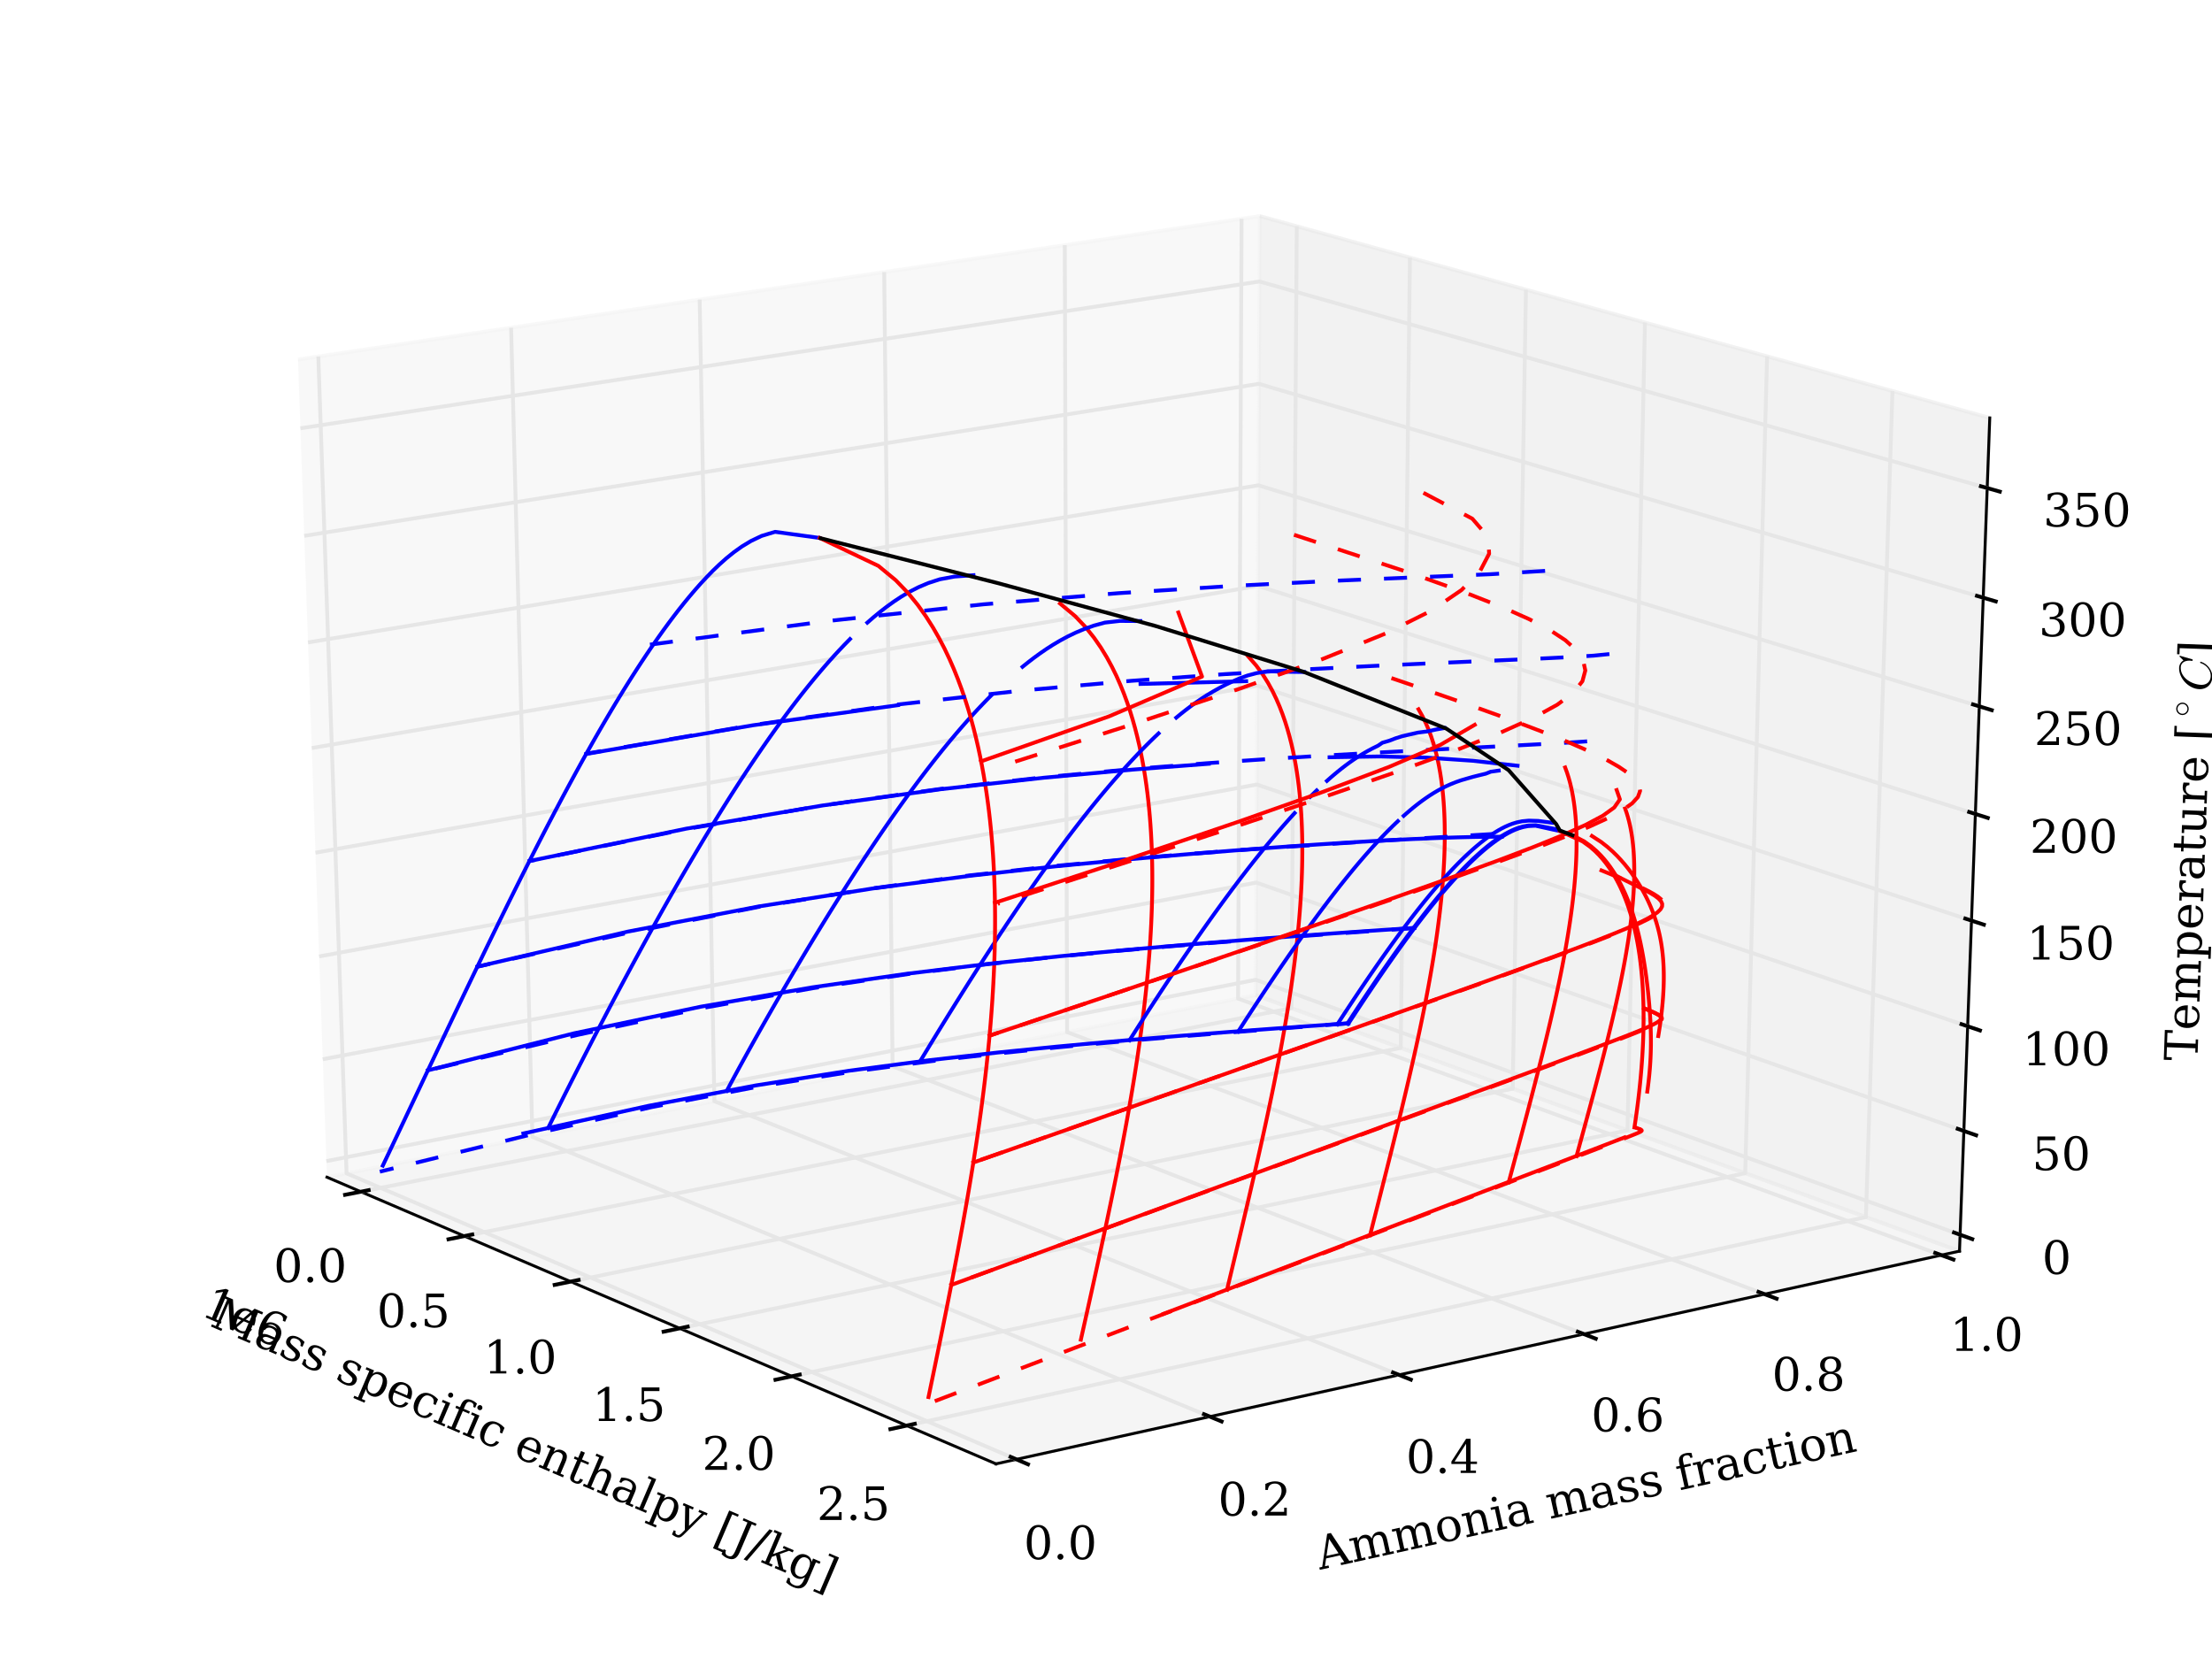 <?xml version="1.0" encoding="utf-8" standalone="no"?>
<!DOCTYPE svg PUBLIC "-//W3C//DTD SVG 1.1//EN"
  "http://www.w3.org/Graphics/SVG/1.1/DTD/svg11.dtd">
<!-- Created with matplotlib (http://matplotlib.org/) -->
<svg height="432pt" version="1.1" viewBox="0 0 576 432" width="576pt" xmlns="http://www.w3.org/2000/svg" xmlns:xlink="http://www.w3.org/1999/xlink">
 <defs>
  <style type="text/css">
*{stroke-linecap:butt;stroke-linejoin:round;}
  </style>
 </defs>
 <g id="figure_1">
  <g id="patch_1">
   <path d="
M0 432
L576 432
L576 0
L0 0
z
" style="fill:#ffffff;"/>
  </g>
  <g id="patch_2">
   <path d="
M12.96 419.04
L563.04 419.04
L563.04 12.96
L12.96 12.96
z
" style="fill:#ffffff;"/>
  </g>
  <g id="pane3d_1">
   <g id="patch_3">
    <path d="
M85.141 306.541
L326.976 259.135
L328.046 56.263
L77.596 93.616" style="fill:#f2f2f2;opacity:0.5;stroke:#f2f2f2;stroke-linejoin:miter;"/>
   </g>
  </g>
  <g id="pane3d_2">
   <g id="patch_4">
    <path d="
M326.976 259.135
L510.248 325.787
L518.127 108.821
L328.046 56.263" style="fill:#e6e6e6;opacity:0.5;stroke:#e6e6e6;stroke-linejoin:miter;"/>
   </g>
  </g>
  <g id="pane3d_3">
   <g id="patch_5">
    <path d="
M85.141 306.541
L259.348 381.186
L510.248 325.787
L326.976 259.135" style="fill:#ececec;opacity:0.5;stroke:#ececec;stroke-linejoin:miter;"/>
   </g>
  </g>
  <g id="axis3d_1">
   <g id="line2d_1">
    <path d="
M85.141 306.541
L259.348 381.186" style="fill:none;stroke:#000000;stroke-linecap:square;stroke-width:0.75;"/>
   </g>
   <g id="text_1">
    <!-- Mass specific enthalpy [J/kg] -->
    <defs>
     <path d="
M54.203 25
L15.484 25
L15.484 24.609
Q15.484 14.109 19.438 8.766
Q23.391 3.422 31.109 3.422
Q37.016 3.422 40.797 6.516
Q44.578 9.625 46.094 15.719
L53.328 15.719
Q51.172 7.172 45.375 2.875
Q39.594 -1.422 30.172 -1.422
Q18.797 -1.422 11.891 6.078
Q4.984 13.578 4.984 25.984
Q4.984 38.281 11.766 45.797
Q18.562 53.328 29.594 53.328
Q41.359 53.328 47.656 46.062
Q53.953 38.812 54.203 25
M43.609 30.172
Q43.312 39.266 39.766 43.875
Q36.234 48.484 29.594 48.484
Q23.391 48.484 19.828 43.844
Q16.266 39.203 15.484 30.172
z
" id="BitstreamVeraSerif-Roman-65"/>
     <path d="
M43.016 63.719
L38.281 63.719
Q38.234 67.391 36.203 69.281
Q34.188 71.188 30.328 71.188
Q25.297 71.188 23.234 68.422
Q21.188 65.672 21.188 58.594
L21.188 51.906
L35.688 51.906
L35.688 46.688
L21.188 46.688
L21.188 5.172
L32.719 5.172
L32.719 0
L3.609 0
L3.609 5.172
L12.203 5.172
L12.203 46.688
L3.609 46.688
L3.609 51.906
L12.203 51.906
L12.203 58.406
Q12.203 67.094 16.719 71.531
Q21.234 75.984 29.984 75.984
Q33.25 75.984 36.516 75.391
Q39.797 74.812 43.016 73.578
z
" id="BitstreamVeraSerif-Roman-66"/>
     <path d="
M10.797 46.688
L2.875 46.688
L2.875 51.906
L10.797 51.906
L10.797 68.016
L19.828 68.016
L19.828 51.906
L36.719 51.906
L36.719 46.688
L19.828 46.688
L19.828 13.719
Q19.828 7.125 21.094 5.266
Q22.359 3.422 25.781 3.422
Q29.297 3.422 30.906 5.484
Q32.516 7.562 32.625 12.203
L39.406 12.203
Q39.016 5.125 35.547 1.844
Q32.078 -1.422 25 -1.422
Q17.234 -1.422 14.016 2.016
Q10.797 5.469 10.797 13.719
z
" id="BitstreamVeraSerif-Roman-74"/>
     <path d="
M5.609 2.875
L5.609 14.984
L10.797 14.984
Q10.984 9.188 14.422 6.297
Q17.875 3.422 24.609 3.422
Q30.672 3.422 33.844 5.688
Q37.016 7.953 37.016 12.312
Q37.016 15.719 34.688 17.812
Q32.375 19.922 24.906 22.312
L18.406 24.516
Q11.719 26.656 8.719 29.875
Q5.719 33.109 5.719 38.094
Q5.719 45.219 10.938 49.266
Q16.156 53.328 25.391 53.328
Q29.5 53.328 34.031 52.25
Q38.578 51.172 43.406 49.125
L43.406 37.797
L38.234 37.797
Q38.031 42.828 34.703 45.656
Q31.391 48.484 25.688 48.484
Q20.016 48.484 17.109 46.484
Q14.203 44.484 14.203 40.484
Q14.203 37.203 16.406 35.219
Q18.609 33.25 25.203 31.203
L32.328 29
Q39.703 26.703 42.938 23.266
Q46.188 19.828 46.188 14.406
Q46.188 7.031 40.547 2.797
Q34.906 -1.422 25 -1.422
Q19.969 -1.422 15.188 -0.344
Q10.406 0.734 5.609 2.875" id="BitstreamVeraSerif-Roman-73"/>
     <path d="
M39.797 16.312
L39.797 27.297
L28.219 27.297
Q21.531 27.297 18.25 24.406
Q14.984 21.531 14.984 15.578
Q14.984 10.156 18.297 6.984
Q21.625 3.812 27.297 3.812
Q32.906 3.812 36.344 7.281
Q39.797 10.75 39.797 16.312
M48.781 32.422
L48.781 5.172
L56.781 5.172
L56.781 0
L39.797 0
L39.797 5.609
Q36.812 2 32.906 0.281
Q29 -1.422 23.781 -1.422
Q15.141 -1.422 10.062 3.172
Q4.984 7.766 4.984 15.578
Q4.984 23.641 10.797 28.078
Q16.609 32.516 27.203 32.516
L39.797 32.516
L39.797 36.078
Q39.797 42 36.203 45.234
Q32.625 48.484 26.125 48.484
Q20.75 48.484 17.578 46.047
Q14.406 43.609 13.625 38.812
L8.984 38.812
L8.984 49.312
Q13.672 51.312 18.094 52.312
Q22.516 53.328 26.703 53.328
Q37.5 53.328 43.141 47.969
Q48.781 42.625 48.781 32.422" id="BitstreamVeraSerif-Roman-61"/>
     <path d="
M20.516 28.516
L20.516 23.391
Q20.516 14.016 24.094 9.109
Q27.688 4.203 34.516 4.203
Q41.406 4.203 44.938 9.719
Q48.484 15.234 48.484 25.984
Q48.484 36.766 44.938 42.234
Q41.406 47.703 34.516 47.703
Q27.688 47.703 24.094 42.766
Q20.516 37.844 20.516 28.516
M11.531 46.688
L2.875 46.688
L2.875 51.906
L20.516 51.906
L20.516 43.797
Q23.141 48.688 27.219 51
Q31.297 53.328 37.312 53.328
Q46.875 53.328 52.922 45.75
Q58.984 38.188 58.984 25.984
Q58.984 13.766 52.922 6.172
Q46.875 -1.422 37.312 -1.422
Q31.297 -1.422 27.219 0.891
Q23.141 3.219 20.516 8.109
L20.516 -15.578
L29 -15.578
L29 -20.797
L2.875 -20.797
L2.875 -15.578
L11.531 -15.578
z
" id="BitstreamVeraSerif-Roman-70"/>
     <path id="BitstreamVeraSerif-Roman-20"/>
     <path d="
M5.516 0
L5.516 5.172
L14.797 5.172
L14.797 67.672
L4.984 67.672
L4.984 72.906
L26.219 72.906
L51.812 21
L77.391 72.906
L97.312 72.906
L97.312 67.672
L87.594 67.672
L87.594 5.172
L96.922 5.172
L96.922 0
L68.406 0
L68.406 5.172
L77.688 5.172
L77.688 61.531
L52.688 10.688
L45.797 10.688
L20.797 61.531
L20.797 5.172
L30.078 5.172
L30.078 0
z
" id="BitstreamVeraSerif-Roman-4d"/>
     <path d="
M51.422 15.578
Q49.516 7.281 44.094 2.922
Q38.672 -1.422 30.078 -1.422
Q18.75 -1.422 11.859 6.078
Q4.984 13.578 4.984 25.984
Q4.984 38.422 11.859 45.875
Q18.75 53.328 30.078 53.328
Q35.016 53.328 39.891 52.172
Q44.781 51.031 49.703 48.688
L49.703 35.406
L44.484 35.406
Q43.453 42.234 40.016 45.359
Q36.578 48.484 30.172 48.484
Q22.906 48.484 19.188 42.844
Q15.484 37.203 15.484 25.984
Q15.484 14.75 19.172 9.078
Q22.859 3.422 30.172 3.422
Q35.984 3.422 39.453 6.438
Q42.922 9.469 44.188 15.578
z
" id="BitstreamVeraSerif-Roman-63"/>
     <path d="
M4.109 0
L4.109 5.172
L12.203 5.172
L12.203 70.797
L3.609 70.797
L3.609 75.984
L21.188 75.984
L21.188 42.672
Q23.688 47.953 27.656 50.641
Q31.641 53.328 36.922 53.328
Q45.516 53.328 49.562 48.391
Q53.609 43.453 53.609 33.016
L53.609 5.172
L61.625 5.172
L61.625 0
L36.812 0
L36.812 5.172
L44.578 5.172
L44.578 30.172
Q44.578 39.703 42.25 43.188
Q39.938 46.688 33.984 46.688
Q27.734 46.688 24.453 42.141
Q21.188 37.594 21.188 28.906
L21.188 5.172
L29 5.172
L29 0
z
" id="BitstreamVeraSerif-Roman-68"/>
     <path d="
M9.719 68.016
Q9.719 70.266 11.344 71.922
Q12.984 73.578 15.281 73.578
Q17.531 73.578 19.156 71.922
Q20.797 70.266 20.797 68.016
Q20.797 65.719 19.188 64.109
Q17.578 62.5 15.281 62.5
Q12.984 62.5 11.344 64.109
Q9.719 65.719 9.719 68.016
M21.188 5.172
L29.688 5.172
L29.688 0
L3.609 0
L3.609 5.172
L12.203 5.172
L12.203 46.688
L3.609 46.688
L3.609 51.906
L21.188 51.906
z
" id="BitstreamVeraSerif-Roman-69"/>
     <path d="
M21.578 -9.516
L25 -0.875
L5.609 46.688
L-0.297 46.688
L-0.297 51.906
L23.578 51.906
L23.578 46.688
L15.281 46.688
L29.891 10.984
L44.484 46.688
L36.719 46.688
L36.719 51.906
L56.203 51.906
L56.203 46.688
L50.391 46.688
L26.609 -11.719
Q24.172 -17.781 21.188 -20
Q18.219 -22.219 12.797 -22.219
Q10.5 -22.219 8.078 -21.828
Q5.672 -21.438 3.219 -20.703
L3.219 -10.797
L7.812 -10.797
Q8.109 -14.109 9.5 -15.547
Q10.891 -17 13.812 -17
Q16.5 -17 18.141 -15.5
Q19.781 -14.016 21.578 -9.516" id="BitstreamVeraSerif-Roman-79"/>
     <path d="
M-8.406 -17.484
L-8.406 -6
L-2.828 -6
Q-2.688 -10.844 -0.531 -13.203
Q1.609 -15.578 5.906 -15.578
Q11.719 -15.578 14.016 -11.906
Q16.312 -8.25 16.312 2.391
L16.312 67.672
L4.984 67.672
L4.984 72.906
L35.5 72.906
L35.5 67.672
L26.219 67.672
L26.219 2
Q26.219 -10.062 21.375 -15.422
Q16.547 -20.797 5.812 -20.797
Q2.344 -20.797 -1.234 -19.969
Q-4.828 -19.141 -8.406 -17.484" id="BitstreamVeraSerif-Roman-4a"/>
     <path d="
M4.109 0
L4.109 5.172
L12.203 5.172
L12.203 46.688
L3.609 46.688
L3.609 51.906
L21.188 51.906
L21.188 42.672
Q23.688 47.953 27.656 50.641
Q31.641 53.328 36.922 53.328
Q45.516 53.328 49.562 48.391
Q53.609 43.453 53.609 33.016
L53.609 5.172
L61.625 5.172
L61.625 0
L36.812 0
L36.812 5.172
L44.578 5.172
L44.578 30.172
Q44.578 39.703 42.234 43.234
Q39.891 46.781 33.984 46.781
Q27.734 46.781 24.453 42.203
Q21.188 37.641 21.188 28.906
L21.188 5.172
L29 5.172
L29 0
z
" id="BitstreamVeraSerif-Roman-6e"/>
     <path d="
M8.594 75.984
L31.297 75.984
L31.297 70.797
L17.922 70.797
L17.922 -8.016
L31.297 -8.016
L31.297 -13.188
L8.594 -13.188
z
" id="BitstreamVeraSerif-Roman-5b"/>
     <path d="
M30.422 75.984
L30.422 -13.188
L7.719 -13.188
L7.719 -8.016
L21.094 -8.016
L21.094 70.797
L7.719 70.797
L7.719 75.984
z
" id="BitstreamVeraSerif-Roman-5d"/>
     <path d="
M28.609 0
L3.422 0
L3.422 5.172
L11.531 5.172
L11.531 70.797
L2.875 70.797
L2.875 75.984
L20.516 75.984
L20.516 26.516
L42.391 46.688
L34.906 46.688
L34.906 51.906
L58.406 51.906
L58.406 46.688
L49.516 46.688
L34.078 32.422
L53.812 5.172
L61.281 5.172
L61.281 0
L35.688 0
L35.688 5.172
L43.109 5.172
L27.594 26.516
L20.516 19.922
L20.516 5.172
L28.609 5.172
z
" id="BitstreamVeraSerif-Roman-6b"/>
     <path d="
M20.516 5.172
L29 5.172
L29 0
L2.875 0
L2.875 5.172
L11.531 5.172
L11.531 70.797
L2.875 70.797
L2.875 75.984
L20.516 75.984
z
" id="BitstreamVeraSerif-Roman-6c"/>
     <path d="
M25.875 72.906
L33.688 72.906
L7.812 -9.281
L0 -9.281
z
" id="BitstreamVeraSerif-Roman-2f"/>
     <path d="
M52.484 46.688
L52.484 1.125
Q52.484 -10.062 46.328 -16.141
Q40.188 -22.219 28.812 -22.219
Q23.688 -22.219 19 -21.281
Q14.312 -20.359 10.016 -18.5
L10.016 -7.625
L14.703 -7.625
Q15.578 -12.703 18.844 -15.047
Q22.125 -17.391 28.219 -17.391
Q36.141 -17.391 39.812 -12.922
Q43.5 -8.453 43.5 1.125
L43.5 8.109
Q40.875 3.219 36.797 0.891
Q32.719 -1.422 26.703 -1.422
Q17.141 -1.422 11.062 6.172
Q4.984 13.766 4.984 25.984
Q4.984 38.188 11.031 45.75
Q17.094 53.328 26.703 53.328
Q32.719 53.328 36.797 51
Q40.875 48.688 43.5 43.797
L43.5 51.906
L61.078 51.906
L61.078 46.688
z

M43.5 28.516
Q43.5 37.844 39.906 42.766
Q36.328 47.703 29.5 47.703
Q22.562 47.703 19.016 42.234
Q15.484 36.766 15.484 25.984
Q15.484 15.234 19.016 9.719
Q22.562 4.203 29.5 4.203
Q36.328 4.203 39.906 9.109
Q43.5 14.016 43.5 23.391
z
" id="BitstreamVeraSerif-Roman-67"/>
    </defs>
    <g transform="translate(54.327 345.163)rotate(-336.806)scale(0.12 -0.12)">
     <use xlink:href="#BitstreamVeraSerif-Roman-4d"/>
     <use x="102.393" xlink:href="#BitstreamVeraSerif-Roman-61"/>
     <use x="162.012" xlink:href="#BitstreamVeraSerif-Roman-73"/>
     <use x="213.33" xlink:href="#BitstreamVeraSerif-Roman-73"/>
     <use x="264.648" xlink:href="#BitstreamVeraSerif-Roman-20"/>
     <use x="296.436" xlink:href="#BitstreamVeraSerif-Roman-73"/>
     <use x="347.754" xlink:href="#BitstreamVeraSerif-Roman-70"/>
     <use x="411.768" xlink:href="#BitstreamVeraSerif-Roman-65"/>
     <use x="470.947" xlink:href="#BitstreamVeraSerif-Roman-63"/>
     <use x="526.953" xlink:href="#BitstreamVeraSerif-Roman-69"/>
     <use x="558.936" xlink:href="#BitstreamVeraSerif-Roman-66"/>
     <use x="595.947" xlink:href="#BitstreamVeraSerif-Roman-69"/>
     <use x="627.93" xlink:href="#BitstreamVeraSerif-Roman-63"/>
     <use x="683.936" xlink:href="#BitstreamVeraSerif-Roman-20"/>
     <use x="715.723" xlink:href="#BitstreamVeraSerif-Roman-65"/>
     <use x="774.902" xlink:href="#BitstreamVeraSerif-Roman-6e"/>
     <use x="839.307" xlink:href="#BitstreamVeraSerif-Roman-74"/>
     <use x="879.492" xlink:href="#BitstreamVeraSerif-Roman-68"/>
     <use x="943.896" xlink:href="#BitstreamVeraSerif-Roman-61"/>
     <use x="1003.516" xlink:href="#BitstreamVeraSerif-Roman-6c"/>
     <use x="1035.498" xlink:href="#BitstreamVeraSerif-Roman-70"/>
     <use x="1099.512" xlink:href="#BitstreamVeraSerif-Roman-79"/>
     <use x="1156.006" xlink:href="#BitstreamVeraSerif-Roman-20"/>
     <use x="1187.793" xlink:href="#BitstreamVeraSerif-Roman-5b"/>
     <use x="1226.807" xlink:href="#BitstreamVeraSerif-Roman-4a"/>
     <use x="1266.895" xlink:href="#BitstreamVeraSerif-Roman-2f"/>
     <use x="1300.586" xlink:href="#BitstreamVeraSerif-Roman-6b"/>
     <use x="1361.182" xlink:href="#BitstreamVeraSerif-Roman-67"/>
     <use x="1425.195" xlink:href="#BitstreamVeraSerif-Roman-5d"/>
    </g>
   </g>
   <g id="text_2">
    <!-- 1e6 -->
    <defs>
     <path d="
M14.203 0
L14.203 5.172
L26.906 5.172
L26.906 65.828
L12.203 56.297
L12.203 62.703
L29.984 74.219
L36.719 74.219
L36.719 5.172
L49.422 5.172
L49.422 0
z
" id="BitstreamVeraSerif-Roman-31"/>
     <path d="
M32.719 3.422
Q39.594 3.422 43.297 8.469
Q47.016 13.531 47.016 23
Q47.016 32.469 43.297 37.516
Q39.594 42.578 32.719 42.578
Q25.734 42.578 22.062 37.688
Q18.406 32.812 18.406 23.578
Q18.406 13.875 22.109 8.641
Q25.828 3.422 32.719 3.422
M16.797 40.141
Q20.125 43.797 24.312 45.594
Q28.516 47.406 33.797 47.406
Q44.672 47.406 51 40.859
Q57.328 34.328 57.328 23
Q57.328 11.922 50.516 5.25
Q43.703 -1.422 32.328 -1.422
Q19.969 -1.422 13.328 7.781
Q6.688 17 6.688 34.078
Q6.688 53.219 14.547 63.719
Q22.406 74.219 36.719 74.219
Q40.578 74.219 44.828 73.484
Q49.078 72.75 53.516 71.297
L53.516 59.281
L48 59.281
Q47.406 64.203 44.234 66.797
Q41.062 69.391 35.688 69.391
Q26.219 69.391 21.578 62.203
Q16.938 55.031 16.797 40.141" id="BitstreamVeraSerif-Roman-36"/>
    </defs>
    <g transform="translate(51.996 342.392)rotate(-336.806)scale(0.12 -0.12)">
     <use xlink:href="#BitstreamVeraSerif-Roman-31"/>
     <use x="63.623" xlink:href="#BitstreamVeraSerif-Roman-65"/>
     <use x="122.803" xlink:href="#BitstreamVeraSerif-Roman-36"/>
    </g>
   </g>
   <g id="Line3DCollection_1">
    <path d="
M93.953 310.317
L336.286 262.521
L337.677 58.926" style="fill:none;stroke:#e6e6e6;"/>
    <path d="
M120.919 321.872
L364.748 272.872
L367.139 67.072" style="fill:none;stroke:#e6e6e6;"/>
    <path d="
M148.588 333.727
L393.912 283.478
L397.351 75.426" style="fill:none;stroke:#e6e6e6;"/>
    <path d="
M176.987 345.896
L423.802 294.349
L428.343 83.995" style="fill:none;stroke:#e6e6e6;"/>
    <path d="
M206.145 358.389
L454.448 305.494
L460.146 92.789" style="fill:none;stroke:#e6e6e6;"/>
    <path d="
M236.094 371.222
L485.877 316.924
L492.792 101.815" style="fill:none;stroke:#e6e6e6;"/>
   </g>
   <g id="xtick_1">
    <g id="line2d_2">
     <path d="
M96 309.914
L89.855 311.126" style="fill:none;stroke:#000000;stroke-linecap:square;"/>
    </g>
    <g id="text_3">
     <!-- 0.0 -->
     <defs>
      <path d="
M31.781 3.422
Q39.266 3.422 42.969 11.625
Q46.688 19.828 46.688 36.375
Q46.688 52.984 42.969 61.188
Q39.266 69.391 31.781 69.391
Q24.312 69.391 20.594 61.188
Q16.891 52.984 16.891 36.375
Q16.891 19.828 20.594 11.625
Q24.312 3.422 31.781 3.422
M31.781 -1.422
Q19.922 -1.422 13.25 8.531
Q6.594 18.5 6.594 36.375
Q6.594 54.297 13.25 64.25
Q19.922 74.219 31.781 74.219
Q43.703 74.219 50.344 64.25
Q56.984 54.297 56.984 36.375
Q56.984 18.5 50.344 8.531
Q43.703 -1.422 31.781 -1.422" id="BitstreamVeraSerif-Roman-30"/>
      <path d="
M9.422 5.078
Q9.422 7.812 11.281 9.719
Q13.141 11.625 15.922 11.625
Q18.609 11.625 20.5 9.719
Q22.406 7.812 22.406 5.078
Q22.406 2.391 20.5 0.484
Q18.609 -1.422 15.922 -1.422
Q13.141 -1.422 11.281 0.453
Q9.422 2.344 9.422 5.078" id="BitstreamVeraSerif-Roman-2e"/>
     </defs>
     <g transform="translate(71.248 333.832)scale(0.12 -0.12)">
      <use xlink:href="#BitstreamVeraSerif-Roman-30"/>
      <use x="63.623" xlink:href="#BitstreamVeraSerif-Roman-2e"/>
      <use x="95.41" xlink:href="#BitstreamVeraSerif-Roman-30"/>
     </g>
    </g>
   </g>
   <g id="xtick_2">
    <g id="line2d_3">
     <path d="
M122.98 321.458
L116.792 322.701" style="fill:none;stroke:#000000;stroke-linecap:square;"/>
    </g>
    <g id="text_4">
     <!-- 0.5 -->
     <defs>
      <path d="
M50.297 72.906
L50.297 64.891
L16.891 64.891
L16.891 44
Q19.438 45.75 22.828 46.625
Q26.219 47.516 30.422 47.516
Q42.234 47.516 49.062 40.969
Q55.906 34.422 55.906 23.094
Q55.906 11.531 49 5.047
Q42.094 -1.422 29.594 -1.422
Q24.562 -1.422 19.281 -0.188
Q14.016 1.031 8.5 3.516
L8.5 17.672
L14.016 17.672
Q14.453 10.75 18.422 7.078
Q22.406 3.422 29.594 3.422
Q37.312 3.422 41.453 8.5
Q45.609 13.578 45.609 23.094
Q45.609 32.562 41.484 37.609
Q37.359 42.672 29.594 42.672
Q25.203 42.672 21.844 41.109
Q18.5 39.547 15.922 36.281
L11.719 36.281
L11.719 72.906
z
" id="BitstreamVeraSerif-Roman-35"/>
     </defs>
     <g transform="translate(98.132 345.586)scale(0.12 -0.12)">
      <use xlink:href="#BitstreamVeraSerif-Roman-30"/>
      <use x="63.623" xlink:href="#BitstreamVeraSerif-Roman-2e"/>
      <use x="95.41" xlink:href="#BitstreamVeraSerif-Roman-35"/>
     </g>
    </g>
   </g>
   <g id="xtick_3">
    <g id="line2d_4">
     <path d="
M150.663 333.302
L144.433 334.578" style="fill:none;stroke:#000000;stroke-linecap:square;"/>
    </g>
    <g id="text_5">
     <!-- 1.0 -->
     <g transform="translate(125.923 357.646)scale(0.12 -0.12)">
      <use xlink:href="#BitstreamVeraSerif-Roman-31"/>
      <use x="63.623" xlink:href="#BitstreamVeraSerif-Roman-2e"/>
      <use x="95.41" xlink:href="#BitstreamVeraSerif-Roman-30"/>
     </g>
    </g>
   </g>
   <g id="xtick_4">
    <g id="line2d_5">
     <path d="
M179.075 345.459
L172.803 346.769" style="fill:none;stroke:#000000;stroke-linecap:square;"/>
    </g>
    <g id="text_6">
     <!-- 1.5 -->
     <g transform="translate(154.233 370.025)scale(0.12 -0.12)">
      <use xlink:href="#BitstreamVeraSerif-Roman-31"/>
      <use x="63.623" xlink:href="#BitstreamVeraSerif-Roman-2e"/>
      <use x="95.41" xlink:href="#BitstreamVeraSerif-Roman-35"/>
     </g>
    </g>
   </g>
   <g id="xtick_5">
    <g id="line2d_6">
     <path d="
M208.248 357.941
L201.933 359.287" style="fill:none;stroke:#000000;stroke-linecap:square;"/>
    </g>
    <g id="text_7">
     <!-- 2.0 -->
     <defs>
      <path d="
M12.797 55.516
L7.328 55.516
L7.328 68.5
Q12.547 71.297 17.844 72.75
Q23.141 74.219 28.219 74.219
Q39.594 74.219 46.188 68.703
Q52.781 63.188 52.781 53.719
Q52.781 43.016 37.844 28.125
Q36.672 27 36.078 26.422
L17.672 8.016
L48.094 8.016
L48.094 17
L53.812 17
L53.812 0
L6.781 0
L6.781 5.328
L28.906 27.391
Q36.234 34.719 39.359 40.844
Q42.484 46.969 42.484 53.719
Q42.484 61.078 38.641 65.234
Q34.812 69.391 28.078 69.391
Q21.094 69.391 17.281 65.922
Q13.484 62.453 12.797 55.516" id="BitstreamVeraSerif-Roman-32"/>
     </defs>
     <g transform="translate(182.845 382.736)scale(0.12 -0.12)">
      <use xlink:href="#BitstreamVeraSerif-Roman-32"/>
      <use x="63.623" xlink:href="#BitstreamVeraSerif-Roman-2e"/>
      <use x="95.41" xlink:href="#BitstreamVeraSerif-Roman-30"/>
     </g>
    </g>
   </g>
   <g id="xtick_6">
    <g id="line2d_7">
     <path d="
M238.211 370.762
L231.853 372.144" style="fill:none;stroke:#000000;stroke-linecap:square;"/>
    </g>
    <g id="text_8">
     <!-- 2.5 -->
     <g transform="translate(212.699 395.791)scale(0.12 -0.12)">
      <use xlink:href="#BitstreamVeraSerif-Roman-32"/>
      <use x="63.623" xlink:href="#BitstreamVeraSerif-Roman-2e"/>
      <use x="95.41" xlink:href="#BitstreamVeraSerif-Roman-35"/>
     </g>
    </g>
   </g>
  </g>
  <g id="axis3d_2">
   <g id="line2d_8">
    <path d="
M510.248 325.787
L259.348 381.186" style="fill:none;stroke:#000000;stroke-linecap:square;stroke-width:0.75;"/>
   </g>
   <g id="text_9">
    <!-- Ammonia mass fraction -->
    <defs>
     <path d="
M51.812 41.797
Q54.391 47.516 58.422 50.422
Q62.453 53.328 67.828 53.328
Q75.984 53.328 79.984 48.266
Q83.984 43.219 83.984 33.016
L83.984 5.172
L92.094 5.172
L92.094 0
L67.188 0
L67.188 5.172
L75 5.172
L75 31.984
Q75 39.938 72.656 43.312
Q70.312 46.688 64.891 46.688
Q58.891 46.688 55.734 42.141
Q52.594 37.594 52.594 28.906
L52.594 5.172
L60.406 5.172
L60.406 0
L35.797 0
L35.797 5.172
L43.609 5.172
L43.609 32.328
Q43.609 40.094 41.266 43.391
Q38.922 46.688 33.5 46.688
Q27.484 46.688 24.328 42.141
Q21.188 37.594 21.188 28.906
L21.188 5.172
L29 5.172
L29 0
L4.109 0
L4.109 5.172
L12.203 5.172
L12.203 46.781
L3.609 46.781
L3.609 51.906
L21.188 51.906
L21.188 42.672
Q23.688 47.859 27.531 50.594
Q31.391 53.328 36.281 53.328
Q42.328 53.328 46.375 50.312
Q50.438 47.312 51.812 41.797" id="BitstreamVeraSerif-Roman-6d"/>
     <path d="
M30.078 3.422
Q37.312 3.422 40.984 9.125
Q44.672 14.844 44.672 25.984
Q44.672 37.109 40.984 42.797
Q37.312 48.484 30.078 48.484
Q22.859 48.484 19.172 42.797
Q15.484 37.109 15.484 25.984
Q15.484 14.844 19.188 9.125
Q22.906 3.422 30.078 3.422
M30.078 -1.422
Q18.75 -1.422 11.859 6.078
Q4.984 13.578 4.984 25.984
Q4.984 38.375 11.844 45.844
Q18.703 53.328 30.078 53.328
Q41.453 53.328 48.312 45.844
Q55.172 38.375 55.172 25.984
Q55.172 13.578 48.312 6.078
Q41.453 -1.422 30.078 -1.422" id="BitstreamVeraSerif-Roman-6f"/>
     <path d="
M47.797 52
L47.797 39.016
L42.625 39.016
Q42.391 42.875 40.484 44.781
Q38.578 46.688 34.906 46.688
Q28.266 46.688 24.719 42.094
Q21.188 37.5 21.188 28.906
L21.188 5.172
L31.594 5.172
L31.594 0
L4.109 0
L4.109 5.172
L12.203 5.172
L12.203 46.781
L3.609 46.781
L3.609 51.906
L21.188 51.906
L21.188 42.672
Q23.828 48.094 27.969 50.703
Q32.125 53.328 38.094 53.328
Q40.281 53.328 42.703 52.984
Q45.125 52.641 47.797 52" id="BitstreamVeraSerif-Roman-72"/>
     <path d="
M20.016 26.422
L46.781 26.422
L33.406 61.078
z

M-0.594 0
L-0.594 5.172
L5.812 5.172
L31.781 72.906
L39.984 72.906
L66.016 5.172
L73.188 5.172
L73.188 0
L46.688 0
L46.688 5.172
L54.781 5.172
L48.688 21.188
L18.016 21.188
L11.922 5.172
L19.922 5.172
L19.922 0
z
" id="BitstreamVeraSerif-Roman-41"/>
    </defs>
    <g transform="translate(343.752 408.765)rotate(-12.451)scale(0.12 -0.12)">
     <use xlink:href="#BitstreamVeraSerif-Roman-41"/>
     <use x="72.217" xlink:href="#BitstreamVeraSerif-Roman-6d"/>
     <use x="167.041" xlink:href="#BitstreamVeraSerif-Roman-6d"/>
     <use x="261.865" xlink:href="#BitstreamVeraSerif-Roman-6f"/>
     <use x="322.07" xlink:href="#BitstreamVeraSerif-Roman-6e"/>
     <use x="386.475" xlink:href="#BitstreamVeraSerif-Roman-69"/>
     <use x="418.457" xlink:href="#BitstreamVeraSerif-Roman-61"/>
     <use x="478.076" xlink:href="#BitstreamVeraSerif-Roman-20"/>
     <use x="509.863" xlink:href="#BitstreamVeraSerif-Roman-6d"/>
     <use x="604.688" xlink:href="#BitstreamVeraSerif-Roman-61"/>
     <use x="664.307" xlink:href="#BitstreamVeraSerif-Roman-73"/>
     <use x="715.625" xlink:href="#BitstreamVeraSerif-Roman-73"/>
     <use x="766.943" xlink:href="#BitstreamVeraSerif-Roman-20"/>
     <use x="798.73" xlink:href="#BitstreamVeraSerif-Roman-66"/>
     <use x="835.742" xlink:href="#BitstreamVeraSerif-Roman-72"/>
     <use x="883.545" xlink:href="#BitstreamVeraSerif-Roman-61"/>
     <use x="943.164" xlink:href="#BitstreamVeraSerif-Roman-63"/>
     <use x="999.17" xlink:href="#BitstreamVeraSerif-Roman-74"/>
     <use x="1039.355" xlink:href="#BitstreamVeraSerif-Roman-69"/>
     <use x="1071.338" xlink:href="#BitstreamVeraSerif-Roman-6f"/>
     <use x="1131.543" xlink:href="#BitstreamVeraSerif-Roman-6e"/>
    </g>
   </g>
   <g id="Line3DCollection_2">
    <path d="
M82.889 92.826
L90.243 305.541
L264.664 380.013" style="fill:none;stroke:#e6e6e6;"/>
    <path d="
M133.086 85.34
L138.643 296.054
L315.047 368.888" style="fill:none;stroke:#e6e6e6;"/>
    <path d="
M182.192 78.016
L186.027 286.765
L364.285 358.016" style="fill:none;stroke:#e6e6e6;"/>
    <path d="
M230.242 70.85
L232.427 277.67
L412.418 347.388" style="fill:none;stroke:#e6e6e6;"/>
    <path d="
M277.269 63.836
L277.872 268.761
L459.482 336.997" style="fill:none;stroke:#e6e6e6;"/>
    <path d="
M323.306 56.97
L322.391 260.034
L505.512 326.833" style="fill:none;stroke:#e6e6e6;"/>
   </g>
   <g id="xtick_7">
    <g id="line2d_9">
     <path d="
M263.153 379.368
L267.691 381.305" style="fill:none;stroke:#000000;stroke-linecap:square;"/>
    </g>
    <g id="text_10">
     <!-- 0.0 -->
     <g transform="translate(266.59 405.993)scale(0.12 -0.12)">
      <use xlink:href="#BitstreamVeraSerif-Roman-30"/>
      <use x="63.623" xlink:href="#BitstreamVeraSerif-Roman-2e"/>
      <use x="95.41" xlink:href="#BitstreamVeraSerif-Roman-30"/>
     </g>
    </g>
   </g>
   <g id="xtick_8">
    <g id="line2d_10">
     <path d="
M313.521 368.258
L318.106 370.151" style="fill:none;stroke:#000000;stroke-linecap:square;"/>
    </g>
    <g id="text_11">
     <!-- 0.2 -->
     <g transform="translate(317.168 394.646)scale(0.12 -0.12)">
      <use xlink:href="#BitstreamVeraSerif-Roman-30"/>
      <use x="63.623" xlink:href="#BitstreamVeraSerif-Roman-2e"/>
      <use x="95.41" xlink:href="#BitstreamVeraSerif-Roman-32"/>
     </g>
    </g>
   </g>
   <g id="xtick_9">
    <g id="line2d_11">
     <path d="
M362.744 357.4
L367.374 359.25" style="fill:none;stroke:#000000;stroke-linecap:square;"/>
    </g>
    <g id="text_12">
     <!-- 0.4 -->
     <defs>
      <path d="
M34.906 24.703
L34.906 63.484
L10.016 24.703
z

M56.391 0
L23.188 0
L23.188 5.172
L34.906 5.172
L34.906 19.484
L3.078 19.484
L3.078 24.812
L35.016 74.219
L44.672 74.219
L44.672 24.703
L58.594 24.703
L58.594 19.484
L44.672 19.484
L44.672 5.172
L56.391 5.172
z
" id="BitstreamVeraSerif-Roman-34"/>
     </defs>
     <g transform="translate(366.122 383.558)scale(0.12 -0.12)">
      <use xlink:href="#BitstreamVeraSerif-Roman-30"/>
      <use x="63.623" xlink:href="#BitstreamVeraSerif-Roman-2e"/>
      <use x="95.41" xlink:href="#BitstreamVeraSerif-Roman-34"/>
     </g>
    </g>
   </g>
   <g id="xtick_10">
    <g id="line2d_12">
     <path d="
M410.863 346.786
L415.534 348.595" style="fill:none;stroke:#000000;stroke-linecap:square;"/>
    </g>
    <g id="text_13">
     <!-- 0.6 -->
     <g transform="translate(414.33 372.719)scale(0.12 -0.12)">
      <use xlink:href="#BitstreamVeraSerif-Roman-30"/>
      <use x="63.623" xlink:href="#BitstreamVeraSerif-Roman-2e"/>
      <use x="95.41" xlink:href="#BitstreamVeraSerif-Roman-36"/>
     </g>
    </g>
   </g>
   <g id="xtick_11">
    <g id="line2d_13">
     <path d="
M457.914 336.408
L462.623 338.177" style="fill:none;stroke:#000000;stroke-linecap:square;"/>
    </g>
    <g id="text_14">
     <!-- 0.8 -->
     <defs>
      <path d="
M46.578 19.922
Q46.578 27.734 42.688 32.047
Q38.812 36.375 31.781 36.375
Q24.75 36.375 20.875 32.047
Q17 27.734 17 19.922
Q17 12.062 20.875 7.734
Q24.75 3.422 31.781 3.422
Q38.812 3.422 42.688 7.734
Q46.578 12.062 46.578 19.922
M44.578 55.328
Q44.578 61.969 41.203 65.672
Q37.844 69.391 31.781 69.391
Q25.781 69.391 22.391 65.672
Q19 61.969 19 55.328
Q19 48.641 22.391 44.922
Q25.781 41.219 31.781 41.219
Q37.844 41.219 41.203 44.922
Q44.578 48.641 44.578 55.328
M39.312 38.812
Q47.609 37.703 52.25 32.688
Q56.891 27.688 56.891 19.922
Q56.891 9.672 50.391 4.125
Q43.891 -1.422 31.781 -1.422
Q19.734 -1.422 13.203 4.125
Q6.688 9.672 6.688 19.922
Q6.688 27.688 11.328 32.688
Q15.969 37.703 24.312 38.812
Q16.938 40.141 13 44.406
Q9.078 48.688 9.078 55.328
Q9.078 64.109 15.125 69.156
Q21.188 74.219 31.781 74.219
Q42.391 74.219 48.438 69.156
Q54.5 64.109 54.5 55.328
Q54.5 48.688 50.562 44.406
Q46.625 40.141 39.312 38.812" id="BitstreamVeraSerif-Roman-38"/>
     </defs>
     <g transform="translate(461.417 362.121)scale(0.12 -0.12)">
      <use xlink:href="#BitstreamVeraSerif-Roman-30"/>
      <use x="63.623" xlink:href="#BitstreamVeraSerif-Roman-2e"/>
      <use x="95.41" xlink:href="#BitstreamVeraSerif-Roman-38"/>
     </g>
    </g>
   </g>
   <g id="xtick_12">
    <g id="line2d_14">
     <path d="
M503.932 326.257
L508.676 327.988" style="fill:none;stroke:#000000;stroke-linecap:square;"/>
    </g>
    <g id="text_15">
     <!-- 1.0 -->
     <g transform="translate(507.772 351.756)scale(0.12 -0.12)">
      <use xlink:href="#BitstreamVeraSerif-Roman-31"/>
      <use x="63.623" xlink:href="#BitstreamVeraSerif-Roman-2e"/>
      <use x="95.41" xlink:href="#BitstreamVeraSerif-Roman-30"/>
     </g>
    </g>
   </g>
  </g>
  <g id="axis3d_3">
   <g id="line2d_15">
    <path d="
M510.248 325.787
L518.127 108.821" style="fill:none;stroke:#000000;stroke-linecap:square;stroke-width:0.75;"/>
   </g>
   <g id="text_16">
    <!-- Temperature [$^\circ C$] -->
    <defs>
     <path d="
M35.406 51.906
L52.203 51.906
L52.203 5.172
L60.688 5.172
L60.688 0
L43.219 0
L43.219 9.188
Q40.719 4 36.766 1.281
Q32.812 -1.422 27.594 -1.422
Q18.953 -1.422 14.875 3.484
Q10.797 8.406 10.797 18.891
L10.797 46.688
L2.688 46.688
L2.688 51.906
L19.828 51.906
L19.828 21.688
Q19.828 12.203 22.141 8.688
Q24.469 5.172 30.422 5.172
Q36.672 5.172 39.938 9.766
Q43.219 14.359 43.219 23.094
L43.219 46.688
L35.406 46.688
z
" id="BitstreamVeraSerif-Roman-75"/>
     <path d="
M14.594 21.578
Q14.594 15.578 16.906 11.016
Q19.234 6.453 23.656 3.875
Q28.078 1.312 34.078 1.312
Q40.375 1.312 46.203 4.531
Q52.047 7.766 56.172 13.156
Q60.297 18.562 61.812 24.609
Q62.016 25.203 62.594 25.203
L63.812 25.203
Q64.203 25.203 64.453 24.922
Q64.703 24.656 64.703 24.312
Q64.703 24.219 64.594 24.031
Q62.891 17.094 57.984 11.016
Q53.078 4.938 46.234 1.359
Q39.406 -2.203 32.172 -2.203
Q24.359 -2.203 18.156 1.312
Q11.969 4.828 8.516 11.078
Q5.078 17.328 5.078 25.203
Q5.078 33.594 8.828 41.812
Q12.594 50.047 18.938 56.469
Q25.297 62.891 33.422 66.703
Q41.547 70.516 49.906 70.516
Q53.219 70.516 56.25 69.5
Q59.281 68.5 61.859 66.453
Q64.453 64.406 66.109 61.719
L74.031 70.312
Q74.031 70.516 74.516 70.516
L75.094 70.516
Q75.484 70.516 75.734 70.172
Q75.984 69.828 75.984 69.484
L69.188 42.484
Q69.188 41.797 68.406 41.797
L66.609 41.797
Q65.828 41.797 65.828 42.922
Q66.219 45.125 66.219 48.188
Q66.219 53.078 64.547 57.391
Q62.891 61.719 59.391 64.359
Q55.906 67 50.875 67
Q42.719 67 35.938 62.891
Q29.156 58.797 24.438 52.125
Q19.734 45.453 17.156 37.328
Q14.594 29.203 14.594 21.578" id="Cmmi10-43"/>
     <path d="
M19.094 0
L19.094 5.172
L28.422 5.172
L28.422 67.094
L6.984 67.094
L6.984 55.719
L0.984 55.719
L0.984 72.906
L65.719 72.906
L65.719 55.719
L59.719 55.719
L59.719 67.094
L38.281 67.094
L38.281 5.172
L47.609 5.172
L47.609 0
z
" id="BitstreamVeraSerif-Roman-54"/>
     <path d="
M25 5.609
Q19.828 5.609 15.359 8.219
Q10.891 10.844 8.25 15.375
Q5.609 19.922 5.609 25
Q5.609 30.078 8.25 34.609
Q10.891 39.156 15.359 41.766
Q19.828 44.391 25 44.391
Q30.172 44.391 34.609 41.75
Q39.062 39.109 41.672 34.594
Q44.281 30.078 44.281 25
Q44.281 19.922 41.672 15.406
Q39.062 10.891 34.609 8.25
Q30.172 5.609 25 5.609
M25 9.625
Q31.25 9.625 35.766 14.188
Q40.281 18.75 40.281 25
Q40.281 29 38.203 32.594
Q36.141 36.188 32.625 38.281
Q29.109 40.375 25 40.375
Q21.922 40.375 19.141 39.172
Q16.359 37.984 14.156 35.781
Q11.969 33.594 10.797 30.828
Q9.625 28.078 9.625 25
Q9.625 18.75 14.141 14.188
Q18.656 9.625 25 9.625" id="Cmsy10-b1"/>
    </defs>
    <g transform="translate(572.182 276.391)rotate(-87.92)scale(0.12 -0.12)">
     <use transform="translate(0.0 0.016)" xlink:href="#BitstreamVeraSerif-Roman-54"/>
     <use transform="translate(66.699 0.016)" xlink:href="#BitstreamVeraSerif-Roman-65"/>
     <use transform="translate(125.879 0.016)" xlink:href="#BitstreamVeraSerif-Roman-6d"/>
     <use transform="translate(220.703 0.016)" xlink:href="#BitstreamVeraSerif-Roman-70"/>
     <use transform="translate(284.717 0.016)" xlink:href="#BitstreamVeraSerif-Roman-65"/>
     <use transform="translate(343.896 0.016)" xlink:href="#BitstreamVeraSerif-Roman-72"/>
     <use transform="translate(391.699 0.016)" xlink:href="#BitstreamVeraSerif-Roman-61"/>
     <use transform="translate(451.318 0.016)" xlink:href="#BitstreamVeraSerif-Roman-74"/>
     <use transform="translate(491.504 0.016)" xlink:href="#BitstreamVeraSerif-Roman-75"/>
     <use transform="translate(555.908 0.016)" xlink:href="#BitstreamVeraSerif-Roman-72"/>
     <use transform="translate(603.711 0.016)" xlink:href="#BitstreamVeraSerif-Roman-65"/>
     <use transform="translate(662.891 0.016)" xlink:href="#BitstreamVeraSerif-Roman-20"/>
     <use transform="translate(694.678 0.016)" xlink:href="#BitstreamVeraSerif-Roman-5b"/>
     <use transform="translate(745.982 42.531)scale(0.7)" xlink:href="#Cmsy10-b1"/>
     <use transform="translate(802.35 0.016)" xlink:href="#Cmmi10-43"/>
     <use transform="translate(873.737 0.016)" xlink:href="#BitstreamVeraSerif-Roman-5d"/>
    </g>
   </g>
   <g id="Line3DCollection_3">
    <path d="
M510.403 321.518
L326.997 255.133
L84.992 302.348" style="fill:none;stroke:#e6e6e6;"/>
    <path d="
M511.384 294.502
L327.131 229.816
L84.052 275.819" style="fill:none;stroke:#e6e6e6;"/>
    <path d="
M512.375 267.239
L327.266 204.284
L83.104 249.051" style="fill:none;stroke:#e6e6e6;"/>
    <path d="
M513.374 239.725
L327.401 178.534
L82.147 222.043" style="fill:none;stroke:#e6e6e6;"/>
    <path d="
M514.382 211.956
L327.538 152.564
L81.181 194.789" style="fill:none;stroke:#e6e6e6;"/>
    <path d="
M515.4 183.929
L327.676 126.37
L80.207 167.288" style="fill:none;stroke:#e6e6e6;"/>
    <path d="
M516.427 155.64
L327.816 99.95
L79.223 139.536" style="fill:none;stroke:#e6e6e6;"/>
    <path d="
M517.464 127.086
L327.956 73.3
L78.231 111.528" style="fill:none;stroke:#e6e6e6;"/>
   </g>
   <g id="xtick_13">
    <g id="line2d_16">
     <path d="
M508.822 320.945
L513.573 322.665" style="fill:none;stroke:#000000;stroke-linecap:square;"/>
    </g>
    <g id="text_17">
     <!-- 0 -->
     <g transform="translate(531.745 331.734)scale(0.12 -0.12)">
      <use xlink:href="#BitstreamVeraSerif-Roman-30"/>
     </g>
    </g>
   </g>
   <g id="xtick_14">
    <g id="line2d_17">
     <path d="
M509.795 293.944
L514.57 295.621" style="fill:none;stroke:#000000;stroke-linecap:square;"/>
    </g>
    <g id="text_18">
     <!-- 50 -->
     <g transform="translate(529.136 304.691)scale(0.12 -0.12)">
      <use xlink:href="#BitstreamVeraSerif-Roman-35"/>
      <use x="63.623" xlink:href="#BitstreamVeraSerif-Roman-30"/>
     </g>
    </g>
   </g>
   <g id="xtick_15">
    <g id="line2d_18">
     <path d="
M510.777 266.696
L515.576 268.328" style="fill:none;stroke:#000000;stroke-linecap:square;"/>
    </g>
    <g id="text_19">
     <!-- 100 -->
     <g transform="translate(526.644 277.399)scale(0.12 -0.12)">
      <use xlink:href="#BitstreamVeraSerif-Roman-31"/>
      <use x="63.623" xlink:href="#BitstreamVeraSerif-Roman-30"/>
      <use x="127.246" xlink:href="#BitstreamVeraSerif-Roman-30"/>
     </g>
    </g>
   </g>
   <g id="xtick_16">
    <g id="line2d_19">
     <path d="
M511.768 239.197
L516.591 240.784" style="fill:none;stroke:#000000;stroke-linecap:square;"/>
    </g>
    <g id="text_20">
     <!-- 150 -->
     <g transform="translate(527.758 249.856)scale(0.12 -0.12)">
      <use xlink:href="#BitstreamVeraSerif-Roman-31"/>
      <use x="63.623" xlink:href="#BitstreamVeraSerif-Roman-35"/>
      <use x="127.246" xlink:href="#BitstreamVeraSerif-Roman-30"/>
     </g>
    </g>
   </g>
   <g id="xtick_17">
    <g id="line2d_20">
     <path d="
M512.769 211.443
L517.615 212.984" style="fill:none;stroke:#000000;stroke-linecap:square;"/>
    </g>
    <g id="text_21">
     <!-- 200 -->
     <g transform="translate(528.556 222.058)scale(0.12 -0.12)">
      <use xlink:href="#BitstreamVeraSerif-Roman-32"/>
      <use x="63.623" xlink:href="#BitstreamVeraSerif-Roman-30"/>
      <use x="127.246" xlink:href="#BitstreamVeraSerif-Roman-30"/>
     </g>
    </g>
   </g>
   <g id="xtick_18">
    <g id="line2d_21">
     <path d="
M513.778 183.432
L518.649 184.926" style="fill:none;stroke:#000000;stroke-linecap:square;"/>
    </g>
    <g id="text_22">
     <!-- 250 -->
     <g transform="translate(529.691 194.001)scale(0.12 -0.12)">
      <use xlink:href="#BitstreamVeraSerif-Roman-32"/>
      <use x="63.623" xlink:href="#BitstreamVeraSerif-Roman-35"/>
      <use x="127.246" xlink:href="#BitstreamVeraSerif-Roman-30"/>
     </g>
    </g>
   </g>
   <g id="xtick_19">
    <g id="line2d_22">
     <path d="
M514.797 155.159
L519.693 156.605" style="fill:none;stroke:#000000;stroke-linecap:square;"/>
    </g>
    <g id="text_23">
     <!-- 300 -->
     <defs>
      <path d="
M9.719 69.828
Q15.438 71.969 20.672 73.094
Q25.922 74.219 30.516 74.219
Q41.219 74.219 47.219 69.594
Q53.219 64.984 53.219 56.781
Q53.219 50.203 49.062 45.781
Q44.922 41.359 37.312 39.797
Q46.297 38.531 51.25 33.281
Q56.203 28.031 56.203 19.672
Q56.203 9.469 49.344 4.016
Q42.484 -1.422 29.594 -1.422
Q23.875 -1.422 18.422 -0.188
Q12.984 1.031 7.625 3.516
L7.625 17.672
L13.094 17.672
Q13.578 10.641 17.828 7.031
Q22.078 3.422 29.781 3.422
Q37.25 3.422 41.578 7.734
Q45.906 12.062 45.906 19.578
Q45.906 28.172 41.453 32.594
Q37.016 37.016 28.422 37.016
L23.781 37.016
L23.781 42
L26.219 42
Q34.766 42 39.031 45.531
Q43.312 49.078 43.312 56.203
Q43.312 62.594 39.797 65.984
Q36.281 69.391 29.688 69.391
Q23.094 69.391 19.453 66.266
Q15.828 63.141 15.188 56.984
L9.719 56.984
z
" id="BitstreamVeraSerif-Roman-33"/>
     </defs>
     <g transform="translate(530.887 165.681)scale(0.12 -0.12)">
      <use xlink:href="#BitstreamVeraSerif-Roman-33"/>
      <use x="63.623" xlink:href="#BitstreamVeraSerif-Roman-30"/>
      <use x="127.246" xlink:href="#BitstreamVeraSerif-Roman-30"/>
     </g>
    </g>
   </g>
   <g id="xtick_20">
    <g id="line2d_23">
     <path d="
M515.826 126.621
L520.747 128.018" style="fill:none;stroke:#000000;stroke-linecap:square;"/>
    </g>
    <g id="text_24">
     <!-- 350 -->
     <g transform="translate(532.043 137.096)scale(0.12 -0.12)">
      <use xlink:href="#BitstreamVeraSerif-Roman-33"/>
      <use x="63.623" xlink:href="#BitstreamVeraSerif-Roman-35"/>
      <use x="127.246" xlink:href="#BitstreamVeraSerif-Roman-30"/>
     </g>
    </g>
   </g>
  </g>
  <g id="axes_1">
   <g id="line2d_24">
    <path clip-path="url(#pcfcb40b886)" d="
M351.132 266.533
L351.492 265.979
L351.854 265.425
L352.216 264.872
L352.578 264.318
L352.942 263.764
L353.307 263.21
L353.672 262.656
L354.038 262.101
L354.405 261.547
L354.773 260.993
L355.142 260.439
L355.511 259.884
L355.882 259.33
L356.253 258.775
L356.626 258.221
L356.999 257.667
L357.374 257.112
L357.749 256.558
L358.126 256.003
L358.504 255.449
L358.882 254.894
L359.262 254.34
L359.643 253.785
L360.025 253.231
L360.408 252.676
L360.793 252.122
L361.178 251.568
L361.565 251.014
L361.953 250.46
L362.343 249.906
L362.734 249.352
L363.126 248.798
L363.52 248.244
L363.915 247.69
L364.311 247.137
L364.71 246.584
L365.109 246.031
L365.511 245.478
L365.914 244.925
L366.318 244.372
L366.725 243.82
L367.133 243.268
L367.543 242.716
L367.955 242.165
L368.369 241.613
L368.785 241.062
L369.203 240.512
L369.624 239.961
L370.046 239.412
L370.471 238.862
L370.898 238.313
L371.328 237.764
L371.76 237.216
L372.195 236.668
L372.632 236.121
L373.072 235.575
L373.515 235.029
L373.961 234.483
L374.411 233.939
L374.863 233.395
L375.319 232.851
L375.778 232.309
L376.241 231.767
L376.708 231.226
L377.179 230.686
L377.654 230.147
L378.133 229.61
L378.617 229.073
L379.105 228.537
L379.598 228.003
L380.097 227.47
L380.601 226.938
L381.11 226.408
L381.626 225.88
L382.149 225.353
L382.678 224.828
L383.214 224.305
L383.758 223.785
L384.311 223.266
L384.872 222.75
L385.443 222.237
L386.025 221.728
L386.618 221.221
L387.224 220.718
L387.843 220.219
L388.478 219.725
L389.13 219.237
L389.802 218.754
L390.497 218.279
L391.218 217.812
L391.971 217.355
L392.763 216.91
L393.605 216.482
L394.51 216.074
L395.505 215.696
L396.633 215.361
L397.992 215.103
L399.862 215.015
L406.202 216.418" style="fill:none;stroke:#0000ff;stroke-linecap:square;"/>
   </g>
   <g id="line2d_25">
    <path clip-path="url(#pcfcb40b886)" d="
M425.603 293.572
L425.705 292.903
L425.806 292.233
L425.904 291.563
L426 290.891
L426.095 290.218
L426.188 289.545
L426.279 288.87
L426.367 288.195
L426.454 287.519
L426.539 286.842
L426.622 286.163
L426.703 285.484
L426.782 284.804
L426.858 284.123
L426.932 283.441
L427.005 282.758
L427.075 282.075
L427.142 281.39
L427.208 280.704
L427.271 280.017
L427.332 279.328
L427.39 278.639
L427.446 277.949
L427.499 277.258
L427.55 276.566
L427.598 275.872
L427.644 275.178
L427.687 274.482
L427.728 273.785
L427.765 273.087
L427.8 272.388
L427.832 271.688
L427.861 270.986
L427.887 270.284
L427.91 269.58
L427.93 268.874
L427.947 268.168
L427.961 267.46
L427.971 266.751
L427.978 266.04
L427.982 265.329
L427.982 264.615
L427.979 263.901
L427.972 263.185
L427.961 262.467
L427.946 261.748
L427.928 261.027
L427.905 260.305
L427.878 259.582
L427.847 258.856
L427.812 258.129
L427.772 257.4
L427.727 256.67
L427.678 255.938
L427.624 255.204
L427.564 254.468
L427.5 253.73
L427.43 252.99
L427.354 252.248
L427.273 251.504
L427.186 250.758
L427.092 250.009
L426.992 249.258
L426.885 248.505
L426.772 247.749
L426.651 246.991
L426.522 246.23
L426.386 245.466
L426.241 244.699
L426.088 243.93
L425.926 243.157
L425.754 242.38
L425.572 241.601
L425.38 240.817
L425.176 240.03
L424.961 239.239
L424.733 238.443
L424.491 237.643
L424.236 236.838
L423.965 236.027
L423.678 235.212
L423.372 234.39
L423.048 233.561
L422.703 232.726
L422.335 231.883
L421.941 231.031
L421.519 230.17
L421.066 229.298
L420.576 228.414
L420.045 227.517
L419.467 226.603
L418.83 225.671
L418.123 224.715
L417.328 223.729
L416.414 222.704
L415.334 221.624
L413.987 220.455
L412.115 219.111
L406.202 216.418" style="fill:none;stroke:#ff0000;stroke-linecap:square;"/>
   </g>
   <g id="line2d_26">
    <path clip-path="url(#pcfcb40b886)" d="
M142.743 293.71
L143.469 292.245
L144.197 290.779
L144.927 289.311
L145.661 287.842
L146.396 286.372
L147.135 284.901
L147.877 283.429
L148.621 281.955
L149.368 280.48
L150.118 279.004
L150.871 277.526
L151.627 276.048
L152.386 274.568
L153.148 273.087
L153.912 271.605
L154.68 270.122
L155.451 268.637
L156.225 267.151
L157.003 265.664
L157.783 264.176
L158.566 262.686
L159.353 261.196
L160.143 259.704
L160.937 258.211
L161.733 256.717
L162.533 255.221
L163.337 253.725
L164.144 252.227
L164.955 250.728
L165.769 249.228
L166.587 247.727
L167.409 246.225
L168.235 244.722
L169.065 243.218
L169.899 241.713
L170.737 240.206
L171.579 238.699
L172.426 237.191
L173.277 235.682
L174.132 234.172
L174.993 232.661
L175.858 231.149
L176.728 229.637
L177.603 228.124
L178.483 226.61
L179.369 225.095
L180.26 223.58
L181.157 222.064
L182.06 220.547
L182.968 219.03
L183.883 217.513
L184.804 215.995
L185.732 214.476
L186.667 212.958
L187.609 211.439
L188.558 209.92
L189.515 208.401
L190.479 206.882
L191.452 205.363
L192.433 203.845
L193.423 202.326
L194.423 200.808
L195.431 199.29
L196.45 197.773
L197.479 196.257
L198.519 194.741
L199.57 193.227
L200.633 191.713
L201.708 190.201
L202.796 188.691
L203.898 187.182
L205.014 185.675
L206.146 184.17
L207.293 182.668
L208.457 181.168
L209.64 179.671
L210.841 178.178
L212.063 176.688
L213.307 175.202
L214.575 173.721
L215.867 172.246
L217.188 170.776
L218.538 169.313
L219.92 167.857
L221.339 166.41
M225.852 162.133
L227.462 160.735
L229.137 159.354
L230.89 157.996
L232.736 156.664
L234.699 155.366
L236.813 154.114
L239.129 152.924
L241.723 151.82
L244.73 150.846
L248.559 150.135
L253.488 149.775" style="fill:none;stroke:#0000ff;stroke-linecap:square;"/>
   </g>
   <g id="line2d_27">
    <path clip-path="url(#pcfcb40b886)" d="
M281.454 348.844
L281.839 347.124
L282.224 345.402
L282.608 343.678
L282.993 341.953
L283.378 340.225
L283.762 338.495
L284.146 336.764
L284.529 335.03
L284.912 333.295
L285.294 331.557
L285.676 329.817
L286.056 328.075
L286.436 326.33
L286.815 324.584
L287.192 322.835
L287.568 321.083
L287.942 319.33
L288.315 317.573
L288.686 315.815
L289.056 314.053
L289.423 312.289
L289.787 310.522
L290.15 308.752
L290.509 306.98
L290.866 305.204
L291.22 303.426
L291.571 301.644
L291.918 299.86
L292.262 298.072
L292.602 296.281
L292.938 294.486
L293.27 292.688
L293.597 290.887
L293.919 289.082
L294.237 287.273
L294.549 285.46
L294.856 283.644
L295.158 281.824
L295.453 280
L295.743 278.171
L296.025 276.339
L296.302 274.502
L296.571 272.661
L296.833 270.816
L297.087 268.966
L297.333 267.111
L297.572 265.251
L297.801 263.387
L298.022 261.518
L298.234 259.644
L298.437 257.765
L298.629 255.88
L298.812 253.991
L298.984 252.095
L299.144 250.195
L299.294 248.288
L299.432 246.376
L299.557 244.458
L299.67 242.533
L299.77 240.603
L299.856 238.666
L299.927 236.723
L299.984 234.772
L300.026 232.815
L300.051 230.851
L300.06 228.88
L300.051 226.901
L300.024 224.915
L299.978 222.92
L299.912 220.917
L299.825 218.906
L299.716 216.886
L299.584 214.856
L299.427 212.818
L299.245 210.769
L299.035 208.709
L298.797 206.639
L298.527 204.557
L298.225 202.464
L297.888 200.357
L297.513 198.236
L297.097 196.102
L296.636 193.951
L296.128 191.784
L295.567 189.598
L294.948 187.392
L294.264 185.165
L293.508 182.912
L292.67 180.633
L291.738 178.322
L290.697 175.975
L289.525 173.586
L288.196 171.144
L286.667 168.638
L284.876 166.047
L282.712 163.335
L279.958 160.432
L276.021 157.145" style="fill:none;stroke:#ff0000;stroke-linecap:square;"/>
   </g>
   <g id="line2d_28">
    <path clip-path="url(#pcfcb40b886)" d="
M189.257 284.043
L189.936 282.765
L190.62 281.488
L191.308 280.21
L192.001 278.932
L192.698 277.654
L193.398 276.375
L194.103 275.097
L194.811 273.817
L195.522 272.538
L196.237 271.257
L196.956 269.977
L197.678 268.695
L198.403 267.413
L199.131 266.131
L199.863 264.848
L200.597 263.564
L201.335 262.279
L202.076 260.994
L202.82 259.708
L203.568 258.421
L204.318 257.134
L205.072 255.846
L205.829 254.557
L206.589 253.267
L207.353 251.977
L208.12 250.686
L208.89 249.394
L209.663 248.102
L210.441 246.809
L211.221 245.515
L212.006 244.221
L212.794 242.926
L213.585 241.63
L214.381 240.334
L215.18 239.037
L215.984 237.74
L216.792 236.442
L217.603 235.144
L218.42 233.846
L219.24 232.546
L220.065 231.247
L220.895 229.947
L221.73 228.647
L222.569 227.346
L223.414 226.045
L224.263 224.744
L225.118 223.443
L225.979 222.142
L226.845 220.841
L227.718 219.539
L228.596 218.238
L229.481 216.937
L230.372 215.635
L231.27 214.335
L232.174 213.034
L233.086 211.734
L234.006 210.434
L234.933 209.135
L235.869 207.836
L236.813 206.538
L237.765 205.241
L238.727 203.945
L239.698 202.65
L240.68 201.356
L241.671 200.063
L242.674 198.772
L243.687 197.482
L244.713 196.194
L245.751 194.908
L246.803 193.624
L247.868 192.343
L248.948 191.064
L250.043 189.788
L251.154 188.514
L252.283 187.245
L253.43 185.979
L254.596 184.717
L255.784 183.459
L256.994 182.207
L258.228 180.96
M266.265 173.632
L267.741 172.446
L269.268 171.275
L270.855 170.12
L272.511 168.984
L274.247 167.872
L276.079 166.788
L278.027 165.739
L280.116 164.732
L282.381 163.78
L284.873 162.897
L287.712 162.123
L291.595 161.686
L296.944 161.719" style="fill:none;stroke:#0000ff;stroke-linecap:square;"/>
   </g>
   <g id="line2d_29">
    <path clip-path="url(#pcfcb40b886)" d="
M319.508 335.867
L319.867 334.37
L320.226 332.872
L320.585 331.372
L320.944 329.871
L321.303 328.369
L321.662 326.865
L322.021 325.359
L322.38 323.853
L322.739 322.344
L323.097 320.835
L323.455 319.323
L323.813 317.81
L324.17 316.296
L324.527 314.78
L324.883 313.262
L325.238 311.742
L325.593 310.221
L325.947 308.698
L326.299 307.173
L326.651 305.647
L327.001 304.118
L327.35 302.588
L327.697 301.055
L328.043 299.52
L328.387 297.984
L328.729 296.445
L329.069 294.904
L329.407 293.361
L329.742 291.816
L330.076 290.268
L330.406 288.718
L330.734 287.165
L331.059 285.61
L331.381 284.053
L331.7 282.493
L332.015 280.93
L332.326 279.364
L332.634 277.796
L332.938 276.225
L333.238 274.651
L333.533 273.074
L333.824 271.493
L334.11 269.91
L334.391 268.324
L334.667 266.734
L334.937 265.141
L335.202 263.545
L335.461 261.945
L335.714 260.342
L335.96 258.735
L336.2 257.124
L336.433 255.51
L336.659 253.892
L336.877 252.269
L337.087 250.643
L337.29 249.013
L337.484 247.378
L337.669 245.739
L337.845 244.095
L338.012 242.447
L338.169 240.795
L338.316 239.137
L338.452 237.475
L338.577 235.807
L338.691 234.135
L338.792 232.457
L338.881 230.773
L338.957 229.084
L339.019 227.389
L339.067 225.688
L339.099 223.981
L339.116 222.267
L339.116 220.546
L339.099 218.819
L339.064 217.084
L339.009 215.342
L338.933 213.592
L338.836 211.833
L338.715 210.066
L338.57 208.29
L338.399 206.504
L338.199 204.707
L337.969 202.9
L337.707 201.081
L337.409 199.25
L337.072 197.405
L336.692 195.545
L336.266 193.669
L335.787 191.775
L335.25 189.862
L334.647 187.927
L333.967 185.966
L333.199 183.976
L332.325 181.951
L331.323 179.884
L330.159 177.765
L328.783 175.577
L327.109 173.293
L324.971 170.858" style="fill:none;stroke:#ff0000;stroke-linecap:square;"/>
   </g>
   <g id="line2d_30">
    <path clip-path="url(#pcfcb40b886)" d="
M239.553 276.433
L240.201 275.359
L240.851 274.284
L241.503 273.209
L242.157 272.133
L242.813 271.056
L243.472 269.979
L244.132 268.901
L244.795 267.823
L245.459 266.744
L246.126 265.665
L246.795 264.585
L247.466 263.504
L248.139 262.423
L248.815 261.341
L249.492 260.259
L250.172 259.176
L250.855 258.092
L251.539 257.008
L252.226 255.923
L252.915 254.838
L253.607 253.753
L254.302 252.667
L254.999 251.58
L255.698 250.493
L256.401 249.405
L257.106 248.317
L257.814 247.229
L258.525 246.14
L259.238 245.051
L259.955 243.961
L260.675 242.872
L261.398 241.781
L262.124 240.691
L262.854 239.6
L263.587 238.509
L264.323 237.418
L265.064 236.326
L265.807 235.235
L266.555 234.143
L267.307 233.051
L268.062 231.959
L268.822 230.867
L269.586 229.775
L270.354 228.683
L271.127 227.591
L271.904 226.499
L272.686 225.407
L273.474 224.316
L274.266 223.224
L275.063 222.133
L275.866 221.043
L276.675 219.952
L277.489 218.863
L278.309 217.773
L279.136 216.684
L279.969 215.596
L280.809 214.509
L281.655 213.422
L282.509 212.336
L283.37 211.251
L284.239 210.167
L285.116 209.084
L286.001 208.003
L286.895 206.922
L287.798 205.843
L288.71 204.766
L289.632 203.69
L290.565 202.616
L291.508 201.544
L292.463 200.474
L293.43 199.406
L294.409 198.341
L295.402 197.279
L296.408 196.219
L297.43 195.163
L298.468 194.11
L299.522 193.061
L300.595 192.016
L301.688 190.976
M306.295 186.876
L307.519 185.87
L308.779 184.874
L310.08 183.889
L311.428 182.917
L312.828 181.961
L314.289 181.023
L315.817 180.104
L317.415 179.206
L319.092 178.331
L320.862 177.484
L322.753 176.674
L324.817 175.918
L327.236 175.275
L330.16 174.794
L334.968 174.923
L339.606 174.991" style="fill:none;stroke:#0000ff;stroke-linecap:square;"/>
   </g>
   <g id="line2d_31">
    <path clip-path="url(#pcfcb40b886)" d="
M356.761 321.624
L357.084 320.356
L357.407 319.086
L357.73 317.816
L358.054 316.545
L358.378 315.272
L358.702 313.999
L359.025 312.725
L359.349 311.449
L359.673 310.173
L359.997 308.896
L360.32 307.617
L360.643 306.338
L360.966 305.057
L361.289 303.775
L361.612 302.492
L361.934 301.208
L362.255 299.922
L362.576 298.636
L362.897 297.348
L363.216 296.059
L363.535 294.768
L363.853 293.476
L364.17 292.183
L364.486 290.889
L364.802 289.593
L365.115 288.295
L365.428 286.996
L365.739 285.696
L366.049 284.394
L366.357 283.09
L366.663 281.785
L366.968 280.477
L367.271 279.169
L367.571 277.858
L367.87 276.546
L368.166 275.232
L368.46 273.916
L368.752 272.598
L369.04 271.278
L369.326 269.956
L369.61 268.632
L369.89 267.306
L370.166 265.978
L370.44 264.648
L370.71 263.315
L370.976 261.98
L371.239 260.643
L371.497 259.304
L371.752 257.961
L372.002 256.617
L372.247 255.27
L372.488 253.92
L372.724 252.567
L372.955 251.212
L373.18 249.854
L373.4 248.493
L373.614 247.129
L373.822 245.762
L374.024 244.392
L374.219 243.019
L374.407 241.642
L374.588 240.262
L374.762 238.879
L374.929 237.492
L375.087 236.101
L375.236 234.707
L375.377 233.308
L375.509 231.906
L375.632 230.5
L375.744 229.089
L375.846 227.674
L375.936 226.254
L376.015 224.83
L376.083 223.4
L376.137 221.966
L376.178 220.526
L376.204 219.081
L376.216 217.63
L376.212 216.173
L376.191 214.71
L376.152 213.239
L376.093 211.762
L376.015 210.277
L375.914 208.785
L375.79 207.284
L375.64 205.773
L375.462 204.253
L375.254 202.723
L375.012 201.181
L374.734 199.626
L374.415 198.058
L374.05 196.474
L373.633 194.873
L373.156 193.251
L372.609 191.607
L371.98 189.936
L371.251 188.232
L370.395 186.487
L369.375 184.69" style="fill:none;stroke:#ff0000;stroke-linecap:square;"/>
   </g>
   <g id="line2d_32">
    <path clip-path="url(#pcfcb40b886)" d="
M294.131 270.881
L294.68 270.014
L295.232 269.146
L295.785 268.277
L296.34 267.409
L296.896 266.54
L297.454 265.671
L298.013 264.802
L298.574 263.932
L299.137 263.062
L299.702 262.192
L300.269 261.321
L300.837 260.451
L301.407 259.58
L301.979 258.708
L302.552 257.837
L303.128 256.965
L303.705 256.093
L304.285 255.221
L304.866 254.348
L305.449 253.476
L306.035 252.603
L306.622 251.73
L307.212 250.857
L307.804 249.983
L308.398 249.11
L308.994 248.236
L309.593 247.362
L310.193 246.489
L310.797 245.615
L311.403 244.741
L312.011 243.866
L312.622 242.992
L313.235 242.118
L313.852 241.244
L314.471 240.37
L315.093 239.496
L315.717 238.621
L316.345 237.747
L316.976 236.874
L317.61 236
L318.247 235.126
L318.887 234.253
L319.531 233.379
L320.178 232.506
L320.829 231.633
L321.484 230.761
L322.142 229.889
L322.805 229.017
L323.471 228.145
L324.142 227.274
L324.816 226.403
L325.496 225.533
L326.179 224.664
L326.868 223.795
L327.561 222.927
L328.26 222.059
L328.964 221.192
L329.673 220.326
L330.388 219.461
L331.109 218.597
L331.836 217.734
L332.569 216.871
L333.309 216.011
L334.056 215.151
L334.811 214.293
L335.573 213.436
L336.343 212.581
L337.122 211.728
M341.165 207.495
L342.008 206.657
L342.865 205.822
M345.528 203.341
L346.452 202.523
L347.397 201.712
L348.366 200.907
L349.361 200.109
L350.386 199.32
L351.445 198.541
L352.542 197.774
L353.684 197.02
L354.877 196.281
L356.129 195.56
L357.445 194.859
L358.83 194.179
L359.956 193.412
L361.784 192.875
L363.382 192.26
L365.153 191.701
L367.188 191.225
L369.26 190.76
L371.797 190.444
L373.874 189.976
L376.173 189.577" style="fill:none;stroke:#0000ff;stroke-linecap:square;"/>
   </g>
   <g id="line2d_33">
    <path clip-path="url(#pcfcb40b886)" d="
M392.877 307.811
L393.151 306.794
L393.425 305.777
L393.698 304.759
L393.972 303.74
L394.246 302.721
L394.52 301.701
L394.794 300.68
L395.068 299.659
L395.342 298.637
L395.616 297.614
L395.89 296.591
L396.163 295.566
L396.437 294.542
L396.71 293.516
L396.983 292.49
L397.255 291.462
L397.528 290.435
L397.799 289.406
L398.071 288.376
L398.342 287.346
L398.612 286.315
L398.882 285.283
L399.152 284.25
L399.42 283.216
L399.688 282.181
L399.955 281.145
L400.222 280.109
L400.487 279.071
L400.751 278.032
L401.014 276.992
L401.277 275.951
L401.538 274.91
L401.797 273.867
L402.056 272.822
L402.313 271.777
L402.568 270.731
L402.822 269.683
L403.074 268.634
L403.325 267.584
L403.573 266.532
L403.82 265.479
L404.065 264.425
L404.307 263.369
L404.548 262.312
L404.786 261.254
L405.021 260.194
L405.254 259.132
L405.485 258.069
L405.713 257.004
L405.937 255.938
L406.159 254.87
L406.378 253.8
L406.593 252.729
L406.805 251.655
L407.013 250.58
L407.218 249.503
L407.419 248.424
L407.616 247.343
L407.808 246.26
L407.997 245.174
L408.18 244.087
L408.359 242.997
L408.533 241.905
L408.702 240.811
L408.865 239.714
L409.023 238.615
L409.175 237.513
L409.321 236.409
L409.46 235.302
L409.593 234.192
L409.719 233.079
L409.837 231.963
L409.948 230.844
L410.05 229.721
L410.144 228.595
L410.23 227.466
L410.305 226.333
L410.371 225.196
L410.427 224.055
L410.471 222.91
L410.504 221.761
L410.524 220.607
L410.532 219.448
L410.525 218.284
L410.503 217.114
L410.464 215.939
L410.409 214.758
L410.335 213.57
L410.24 212.375
L410.124 211.172
L409.983 209.961
L409.815 208.741
L409.618 207.511
L409.388 206.269
L409.122 205.016
L408.813 203.748
L408.455 202.464
L408.041 201.162
L407.559 199.838" style="fill:none;stroke:#ff0000;stroke-linecap:square;"/>
   </g>
   <g id="line2d_34">
    <path clip-path="url(#pcfcb40b886)" d="
M322.432 268.601
L322.904 267.867
L323.378 267.133
L323.852 266.398
L324.328 265.663
L324.805 264.928
L325.284 264.193
L325.764 263.458
L326.245 262.722
L326.727 261.987
L327.211 261.251
L327.696 260.515
L328.183 259.779
L328.671 259.043
L329.16 258.306
L329.651 257.57
L330.143 256.833
L330.637 256.097
L331.133 255.36
L331.63 254.623
L332.128 253.886
L332.629 253.149
L333.13 252.412
L333.634 251.674
L334.139 250.937
L334.647 250.2
L335.155 249.462
L335.666 248.725
L336.179 247.988
L336.693 247.25
L337.21 246.513
L337.729 245.776
L338.249 245.039
L338.772 244.301
L339.297 243.564
L339.824 242.827
L340.354 242.09
L340.886 241.354
L341.42 240.617
L341.957 239.881
L342.497 239.145
L343.039 238.409
L343.583 237.673
L344.131 236.938
L344.682 236.203
L345.235 235.468
L345.792 234.733
L346.351 233.999
L346.915 233.266
L347.481 232.533
L348.051 231.8
L348.625 231.068
L349.202 230.336
L349.783 229.606
L350.369 228.875
L350.958 228.146
L351.552 227.417
L352.151 226.689
L352.754 225.962
L353.362 225.236
L353.976 224.511
L354.595 223.787
L355.219 223.064
L355.849 222.342
L356.486 221.622
L357.129 220.903
L357.779 220.186
L358.436 219.471
L359.1 218.757
L359.773 218.045
L360.454 217.335
L361.145 216.627
L361.845 215.922
L362.555 215.22
L363.276 214.52
L364.009 213.824
M365.516 212.442
L366.291 211.757
L367.083 211.077
L367.894 210.403
L368.726 209.734
L369.58 209.072
L370.46 208.418
L371.37 207.773
L372.313 207.138
L373.296 206.515
L374.324 205.906
L375.406 205.314
L376.551 204.742
L377.769 204.193
L379.073 203.671
L380.473 203.18
L382.005 202.731
L383.557 202.287
L385.204 201.874
L386.883 201.468
L388.205 200.944
L390.265 200.662" style="fill:none;stroke:#0000ff;stroke-linecap:square;"/>
   </g>
   <g id="line2d_35">
    <path clip-path="url(#pcfcb40b886)" d="
M410.519 301.058
L410.755 300.202
L410.99 299.346
L411.225 298.489
L411.461 297.632
L411.696 296.774
L411.931 295.916
L412.166 295.057
L412.401 294.198
L412.636 293.338
L412.871 292.478
L413.105 291.617
L413.339 290.756
L413.573 289.894
L413.807 289.032
L414.041 288.169
L414.274 287.305
L414.506 286.441
L414.739 285.576
L414.971 284.711
L415.202 283.844
L415.433 282.978
L415.663 282.11
L415.893 281.242
L416.121 280.373
L416.35 279.504
L416.577 278.633
L416.804 277.762
L417.03 276.89
L417.255 276.018
L417.479 275.144
L417.702 274.27
L417.923 273.395
L418.144 272.519
L418.364 271.642
L418.582 270.765
L418.799 269.886
L419.015 269.006
L419.229 268.126
L419.441 267.244
L419.652 266.361
L419.862 265.478
L420.069 264.593
L420.275 263.707
L420.479 262.82
L420.681 261.932
L420.881 261.043
L421.078 260.152
L421.274 259.261
L421.467 258.368
L421.657 257.473
L421.845 256.578
L422.031 255.681
L422.213 254.782
L422.393 253.883
L422.569 252.981
L422.743 252.078
L422.913 251.174
L423.08 250.268
L423.243 249.36
L423.403 248.451
L423.559 247.54
L423.71 246.627
L423.858 245.712
L424.001 244.796
L424.14 243.877
L424.274 242.957
L424.403 242.034
L424.527 241.109
L424.645 240.182
L424.758 239.253
L424.865 238.321
L424.966 237.387
L425.06 236.45
L425.148 235.51
L425.228 234.568
L425.301 233.623
L425.366 232.675
L425.423 231.723
L425.471 230.769
L425.51 229.811
L425.539 228.849
L425.557 227.884
L425.565 226.914
L425.561 225.94
L425.544 224.962
L425.514 223.979
L425.47 222.991
L425.41 221.998
L425.333 220.998
L425.238 219.993
L425.123 218.98
L424.987 217.961
L424.827 216.933
L424.64 215.896
L424.424 214.849
L424.175 213.791
L423.888 212.721
L423.558 211.636
L423.177 210.535" style="fill:none;stroke:#ff0000;stroke-linecap:square;"/>
   </g>
   <g id="line2d_36">
    <path clip-path="url(#pcfcb40b886)" d="
M348.247 266.732
L348.621 266.157
L348.996 265.582
L349.371 265.007
L349.747 264.432
L350.124 263.857
L350.502 263.282
L350.881 262.707
L351.26 262.132
L351.641 261.557
L352.022 260.981
L352.405 260.406
L352.788 259.831
L353.173 259.255
L353.558 258.68
L353.944 258.104
L354.332 257.528
L354.72 256.953
L355.11 256.377
L355.501 255.801
L355.892 255.226
L356.285 254.65
L356.679 254.075
L357.075 253.499
L357.471 252.923
L357.869 252.348
L358.268 251.772
L358.668 251.197
L359.07 250.621
L359.473 250.046
L359.877 249.471
L360.283 248.896
L360.691 248.321
L361.099 247.746
L361.51 247.171
L361.922 246.596
L362.335 246.022
L362.751 245.448
L363.167 244.873
L363.586 244.299
L364.007 243.726
L364.429 243.152
L364.854 242.579
L365.28 242.006
L365.708 241.433
L366.139 240.861
L366.571 240.289
L367.006 239.717
L367.443 239.146
L367.883 238.575
L368.325 238.004
L368.769 237.434
L369.216 236.865
L369.666 236.295
L370.119 235.727
L370.575 235.159
L371.033 234.591
L371.495 234.025
L371.96 233.458
L372.428 232.893
L372.9 232.328
L373.375 231.764
L373.854 231.201
L374.337 230.639
L374.825 230.078
L375.316 229.518
L375.812 228.959
L376.313 228.401
L376.819 227.844
L377.329 227.289
L377.846 226.734
L378.368 226.182
L378.896 225.631
L379.43 225.081
L379.971 224.534
L380.519 223.988
L381.075 223.444
L381.639 222.903
L382.212 222.364
L382.794 221.828
L383.386 221.295
L383.989 220.764
L384.604 220.238
L385.233 219.715
L385.875 219.197
L386.535 218.683
L387.212 218.175
L387.91 217.674
L388.632 217.18
L389.382 216.695
L390.165 216.22
L390.989 215.758
L391.863 215.313
L392.804 214.889
L393.833 214.494
L394.993 214.142
L396.356 213.857
L398.083 213.692
L400.514 213.761
L404.176 214.239" style="fill:none;stroke:#0000ff;stroke-linecap:square;"/>
   </g>
   <g id="line2d_37">
    <path clip-path="url(#pcfcb40b886)" d="
M431.813 269.785
L431.928 269.083
L432.039 268.38
L432.147 267.676
L432.251 266.97
L432.351 266.262
L432.447 265.553
L432.539 264.841
L432.626 264.128
L432.708 263.414
L432.786 262.697
L432.859 261.978
L432.926 261.258
L432.988 260.535
L433.044 259.81
L433.093 259.082
L433.137 258.352
L433.174 257.62
L433.204 256.885
L433.227 256.147
L433.242 255.407
L433.249 254.664
L433.248 253.917
L433.238 253.167
L433.219 252.414
L433.191 251.658
L433.152 250.898
L433.102 250.134
L433.041 249.366
L432.968 248.594
L432.883 247.817
L432.784 247.036
L432.672 246.249
L432.545 245.458
L432.402 244.661
L432.243 243.859
L432.067 243.05
L431.872 242.236
L431.659 241.415
L431.426 240.587
L431.172 239.752
L430.895 238.909
L430.595 238.058
L430.271 237.199
L429.922 236.332
L429.545 235.455
L429.14 234.569
L428.705 233.673
L428.238 232.766
L427.737 231.848
L427.2 230.917
L426.624 229.974
L426.007 229.017
L425.344 228.045
L424.63 227.056
L423.86 226.049
L423.022 225.019
L422.104 223.962
L421.085 222.872
L419.932 221.738
L418.583 220.539
L416.913 219.233
L414.539 217.694" style="fill:none;stroke:#ff0000;stroke-linecap:square;"/>
   </g>
   <g id="line2d_38">
    <path clip-path="url(#pcfcb40b886)" d="
M350.843 266.553
L351.205 265.997
L351.568 265.441
L351.931 264.885
L352.295 264.329
L352.66 263.773
L353.026 263.217
L353.393 262.66
L353.76 262.104
L354.129 261.548
L354.498 260.991
L354.868 260.435
L355.239 259.878
L355.611 259.322
L355.984 258.765
L356.358 258.209
L356.733 257.652
L357.109 257.095
L357.486 256.539
L357.864 255.982
L358.243 255.426
L358.623 254.869
L359.004 254.312
L359.386 253.756
L359.77 253.199
L360.155 252.643
L360.541 252.086
L360.928 251.53
L361.316 250.973
L361.706 250.417
L362.097 249.861
L362.489 249.305
L362.883 248.749
L363.278 248.193
L363.675 247.637
L364.073 247.082
L364.473 246.526
L364.874 245.971
L365.277 245.416
L365.682 244.861
L366.088 244.306
L366.496 243.752
L366.906 243.198
L367.318 242.644
L367.731 242.09
L368.147 241.537
L368.565 240.983
L368.985 240.431
L369.407 239.878
L369.831 239.326
L370.257 238.775
L370.686 238.223
L371.118 237.673
L371.552 237.122
L371.988 236.572
L372.428 236.023
L372.87 235.474
L373.315 234.926
L373.763 234.379
L374.214 233.832
L374.668 233.286
L375.126 232.741
L375.588 232.196
L376.053 231.652
L376.521 231.109
L376.994 230.567
L377.471 230.026
L377.953 229.486
L378.438 228.948
L378.929 228.41
L379.425 227.874
L379.926 227.339
L380.432 226.805
L380.944 226.273
L381.463 225.743
L381.988 225.214
L382.52 224.687
L383.059 224.163
L383.606 223.64
L384.161 223.12
L384.726 222.602
L385.3 222.088
L385.885 221.576
L386.482 221.068
L387.091 220.563
L387.714 220.063
L388.354 219.568
L389.01 219.078
L389.687 218.594
L390.387 218.117
L391.115 217.65
L391.875 217.192
L392.675 216.747
L393.526 216.319
L394.443 215.913
L395.454 215.536
L396.605 215.207
L398 214.957
L399.944 214.891
L405.085 215.891" style="fill:none;stroke:#0000ff;stroke-linecap:square;"/>
   </g>
   <g id="line2d_39">
    <path clip-path="url(#pcfcb40b886)" d="
M427.539 294.404
M428.951 284.252
L429.045 283.573
L429.134 282.893
L429.219 282.211
L429.3 281.527
L429.376 280.841
L429.448 280.153
L429.514 279.464
L429.576 278.772
L429.633 278.079
L429.684 277.383
L429.73 276.685
L429.771 275.985
L429.806 275.283
L429.835 274.579
L429.859 273.873
L429.878 273.165
L429.891 272.454
L429.898 271.741
L429.899 271.026
L429.895 270.309
L429.885 269.59
L429.87 268.869
L429.85 268.146
L429.825 267.421
L429.794 266.694
L429.759 265.965
L429.719 265.234
L429.675 264.502
L429.627 263.768
L429.574 263.032
L429.517 262.295
L429.457 261.557
L429.392 260.817
L429.324 260.075
L429.252 259.332
L429.176 258.588
L429.097 257.842
L429.014 257.095
L428.927 256.346
L428.836 255.596
L428.741 254.845
L428.641 254.092
L428.538 253.337
L428.43 252.58
L428.317 251.822
L428.199 251.062
L428.076 250.3
L427.948 249.537
L427.813 248.771
L427.673 248.003
L427.527 247.232
L427.373 246.46
L427.213 245.684
L427.045 244.907
L426.869 244.126
L426.685 243.343
L426.493 242.556
L426.29 241.766
L426.078 240.973
L425.856 240.176
L425.622 239.375
L425.376 238.571
L425.117 237.761
L424.845 236.948
L424.558 236.129
L424.254 235.304
L423.934 234.474
L423.594 233.637
L423.234 232.794
L422.852 231.943
L422.444 231.083
L422.009 230.215
L421.542 229.335
L421.039 228.444
L420.496 227.539
L419.904 226.619
L419.256 225.679
L418.538 224.716
L417.731 223.724
L416.809 222.693
L415.721 221.607
L414.372 220.434
L412.517 219.093
L408.607 217.067" style="fill:none;stroke:#ff0000;stroke-linecap:square;"/>
   </g>
   <g id="line2d_40">
    <path clip-path="url(#pcfcb40b886)" d="
M99.678 303.528
L100.461 301.883
L101.244 300.235
L102.026 298.585
L102.809 296.931
L103.593 295.275
L104.377 293.616
L105.163 291.955
L105.949 290.291
L106.736 288.625
L107.525 286.956
L108.315 285.285
L109.106 283.611
L109.898 281.935
L110.693 280.256
L111.488 278.575
L112.285 276.892
L113.084 275.207
L113.884 273.519
L114.686 271.829
L115.49 270.136
L116.296 268.441
L117.103 266.744
L117.913 265.045
L118.724 263.343
L119.538 261.639
L120.354 259.933
L121.172 258.225
L121.992 256.514
L122.815 254.802
L123.64 253.087
L124.468 251.37
L125.298 249.651
L126.131 247.93
L126.967 246.207
L127.806 244.483
L128.648 242.756
L129.493 241.027
L130.342 239.296
L131.194 237.564
L132.05 235.829
L132.909 234.093
L133.772 232.355
L134.639 230.616
L135.51 228.875
L136.385 227.132
L137.265 225.387
L138.149 223.641
L139.038 221.894
L139.932 220.145
L140.831 218.394
L141.736 216.643
L142.645 214.89
L143.561 213.136
L144.482 211.38
L145.41 209.624
L146.343 207.866
L147.284 206.108
L148.231 204.348
L149.186 202.588
L150.148 200.827
L151.117 199.066
L152.095 197.303
L153.081 195.541
L154.076 193.778
L155.08 192.015
L156.094 190.251
L157.118 188.488
L158.153 186.725
L159.198 184.962
L160.256 183.2
L161.325 181.438
L162.408 179.677
L163.504 177.917
L164.615 176.159
L165.742 174.402
L166.884 172.647
L168.045 170.895
L169.224 169.145
L170.423 167.398
L171.645 165.654
L172.889 163.915
L174.16 162.18
L175.458 160.45
L176.787 158.727
L178.151 157.012
L179.552 155.305
L180.996 153.608
L182.489 151.923
L184.039 150.252
L185.655 148.599
L187.353 146.969
L189.153 145.367
L191.086 143.805
L193.199 142.297
L195.566 140.867
L198.312 139.556
L201.817 138.488
L213.448 140.081" style="fill:none;stroke:#0000ff;stroke-linecap:square;"/>
   </g>
   <g id="line2d_41">
    <path clip-path="url(#pcfcb40b886)" d="
M241.782 363.792
L242.184 361.853
L242.586 359.911
L242.988 357.967
L243.389 356.02
L243.789 354.071
L244.189 352.119
L244.588 350.165
L244.986 348.208
L245.384 346.248
L245.78 344.285
L246.175 342.32
L246.568 340.351
L246.961 338.38
L247.351 336.405
L247.739 334.428
L248.125 332.447
L248.509 330.463
L248.891 328.476
L249.27 326.485
L249.646 324.491
L250.019 322.493
L250.388 320.492
L250.754 318.487
L251.116 316.478
L251.474 314.465
L251.828 312.448
L252.177 310.427
L252.521 308.402
L252.86 306.372
L253.193 304.338
L253.521 302.299
L253.843 300.256
L254.158 298.208
L254.467 296.156
L254.769 294.098
L255.064 292.035
L255.351 289.968
L255.63 287.895
L255.901 285.816
L256.164 283.733
L256.418 281.643
L256.663 279.549
L256.899 277.448
L257.125 275.342
L257.34 273.229
L257.546 271.111
L257.74 268.987
L257.924 266.856
L258.096 264.719
L258.256 262.575
L258.405 260.425
L258.54 258.269
L258.662 256.105
L258.771 253.935
L258.867 251.758
L258.947 249.573
L259.013 247.381
L259.064 245.182
L259.098 242.975
L259.116 240.76
L259.117 238.537
L259.1 236.307
L259.065 234.067
L259.011 231.82
L258.937 229.563
L258.842 227.298
L258.725 225.023
L258.586 222.738
L258.423 220.444
L258.236 218.14
L258.023 215.825
L257.783 213.499
L257.514 211.162
L257.215 208.813
L256.884 206.452
L256.519 204.078
L256.119 201.691
L255.681 199.289
L255.202 196.872
L254.679 194.44
L254.109 191.99
L253.489 189.523
L252.813 187.036
L252.077 184.527
L251.274 181.996
L250.398 179.44
L249.439 176.856
L248.388 174.24
L247.23 171.59
L245.95 168.898
L244.524 166.158
L242.922 163.361
L241.099 160.491
L238.986 157.527
L236.462 154.429
L233.279 151.117
L228.736 147.361
L213.448 140.081" style="fill:none;stroke:#ff0000;stroke-linecap:square;"/>
   </g>
   <g id="line2d_42">
    <path clip-path="url(#pcfcb40b886)" d="
M351.145 266.473
L351.139 266.474
L351.132 266.474
L351.123 266.475
L351.112 266.475
L351.099 266.476
L351.084 266.477
L351.067 266.479
L351.045 266.48
L351.019 266.482
L350.987 266.485
L350.948 266.488
L350.902 266.491
L350.846 266.496
L350.778 266.501
L350.697 266.507
L350.6 266.515
L350.482 266.524
L350.339 266.535
L350.166 266.549
L349.958 266.565
L349.707 266.584
L349.404 266.607
L349.039 266.636
L348.598 266.67
L348.065 266.712
L347.422 266.761
L346.646 266.821
L345.708 266.893
L344.577 266.981
L343.211 267.086
L341.562 267.213
L339.571 267.366
L337.168 267.55
L334.267 267.774
L330.766 268.044
L326.538 268.371
L321.44 268.769
L315.295 269.254
L307.899 269.852
L299.008 270.592
L288.349 271.521
L275.624 272.708
L260.501 274.252
L242.651 276.305
L221.759 279.093
L197.536 282.944
L169.652 288.298
L137.446 295.632
L98.908 305.097" style="fill:none;stroke:#0000ff;stroke-dasharray:6,6;stroke-dashoffset:0.0;"/>
   </g>
   <g id="line2d_43">
    <path clip-path="url(#pcfcb40b886)" d="
M426.827 293.95
L426.869 293.968
L426.915 293.988
L426.967 294.011
L427.023 294.036
L427.138 294.083
L427.18 294.105
L427.226 294.13
L427.295 294.165
L427.347 294.196
L427.377 294.222
L427.434 294.26
L427.459 294.29
L427.481 294.323
L427.502 294.361
L427.508 294.401
L427.495 294.44
L427.472 294.486
L427.422 294.533
L427.353 294.586
L427.265 294.649
L427.139 294.717
L426.983 294.799
L426.782 294.892
L426.538 295.004
L426.232 295.136
L425.859 295.293
L425.398 295.48
L424.838 295.703
L424.158 295.971
L423.333 296.294
L422.337 296.684
L421.125 297.152
L419.654 297.715
L417.878 298.396
L415.728 299.218
L413.131 300.212
L409.987 301.415
L406.171 302.867
L401.556 304.628
L395.958 306.761
L389.167 309.349
L380.919 312.491
L370.887 316.313
L358.666 320.968
L343.751 326.651
L325.495 333.601
L303.094 342.131
L275.503 352.639
L241.366 365.64" style="fill:none;stroke:#ff0000;stroke-dasharray:6,6;stroke-dashoffset:0.0;"/>
   </g>
   <g id="line2d_44">
    <path clip-path="url(#pcfcb40b886)" d="
M351.144 266.473
L351.138 266.473
L351.13 266.474
L351.122 266.474
L351.111 266.475
L351.099 266.476
L351.083 266.477
L351.065 266.478
L351.043 266.48
L351.016 266.481
L350.983 266.484
L350.944 266.486
L350.897 266.49
L350.84 266.494
L350.771 266.498
L350.689 266.504
L350.588 266.511
L350.468 266.519
L350.322 266.529
L350.146 266.541
L349.934 266.556
L349.678 266.573
L349.369 266.595
L348.996 266.621
L348.546 266.652
L348.004 266.689
L347.349 266.735
L346.559 266.79
L345.606 266.856
L344.456 266.937
L343.069 267.034
L341.397 267.152
L339.38 267.296
L336.948 267.47
L334.016 267.682
L330.483 267.941
L326.226 268.257
L321.1 268.644
L314.932 269.12
L307.515 269.709
L298.607 270.442
L287.93 271.363
L275.168 272.536
L259.985 274.056
L242.046 276.072
L221.062 278.821
L196.786 282.647
L168.823 287.963
L136.283 295.152" style="fill:none;stroke:#0000ff;stroke-linecap:square;"/>
   </g>
   <g id="line2d_45">
    <path clip-path="url(#pcfcb40b886)" d="
M426.307 293.762
L426.392 293.795
L426.478 293.83
L426.564 293.865
L426.649 293.9
L426.73 293.935
M427.233 294.543
M423.019 296.18
L422.021 296.569
L420.811 297.037
L419.347 297.603
L417.576 298.285
L415.432 299.109
L412.837 300.104
L409.697 301.308
L405.894 302.765
L401.287 304.528
L395.702 306.665
L388.925 309.258
L380.693 312.406
L370.682 316.235
L358.485 320.898
L343.597 326.59
L325.379 333.555
L303.021 342.102" style="fill:none;stroke:#ff0000;stroke-linecap:square;"/>
   </g>
   <g id="line2d_46">
    <path clip-path="url(#pcfcb40b886)" d="
M368.39 241.649
L368.384 241.65
L368.377 241.65
L368.368 241.651
L368.358 241.652
L368.345 241.653
L368.33 241.654
L368.311 241.655
L368.289 241.657
L368.262 241.659
L368.23 241.661
L368.191 241.664
L368.144 241.667
L368.087 241.671
L368.019 241.676
L367.936 241.682
L367.836 241.689
L367.715 241.698
L367.57 241.709
L367.394 241.721
L367.183 241.736
L366.927 241.755
L366.618 241.777
L366.246 241.804
L365.796 241.836
L365.254 241.876
L364.598 241.922
L363.809 241.98
L362.854 242.048
L361.702 242.131
L360.309 242.23
L358.629 242.35
L356.601 242.495
L354.152 242.67
L351.197 242.881
L347.627 243.136
L343.322 243.446
L338.129 243.823
L331.871 244.283
L324.338 244.85
L315.284 245.553
L304.43 246.436
L291.464 247.564
L276.049 249.032
L257.844 250.984
L236.517 253.636
L211.768 257.306
L183.276 262.424
L150.433 269.482
L111.432 278.717" style="fill:none;stroke:#0000ff;stroke-dasharray:6,6;stroke-dashoffset:0.0;"/>
   </g>
   <g id="line2d_47">
    <path clip-path="url(#pcfcb40b886)" d="
M428.015 262.515
L428.058 262.533
L428.11 262.554
L428.173 262.58
L428.25 262.612
L428.246 262.616
L428.351 262.659
L428.479 262.712
L428.636 262.776
L428.827 262.855
L429.055 262.949
L429.324 263.06
L429.632 263.188
L429.973 263.332
L430.397 263.51
L430.754 263.671
L431.113 263.84
L431.461 264.014
L431.787 264.191
L432.095 264.375
L432.337 264.552
L432.541 264.734
L432.69 264.92
L432.749 265.103
L432.756 265.3
L432.678 265.509
L432.509 265.734
L432.235 265.982
L431.84 266.258
L431.31 266.574
L430.615 266.935
L429.728 267.355
L428.611 267.847
L427.231 268.43
L425.521 269.12
L423.426 269.945
L420.865 270.932
L417.742 272.118
L413.945 273.547
L409.328 275.272
L403.71 277.355
L396.882 279.878
L388.581 282.94
L378.468 286.657
L366.147 291.185
L351.097 296.708
L332.671 303.462
L310.048 311.748
L282.187 321.958
L247.698 334.586" style="fill:none;stroke:#ff0000;stroke-dasharray:6,6;stroke-dashoffset:0.0;"/>
   </g>
   <g id="line2d_48">
    <path clip-path="url(#pcfcb40b886)" d="
M368.33 241.628
L368.324 241.629
L368.317 241.629
L368.308 241.63
L368.297 241.63
L368.284 241.631
L368.269 241.632
L368.25 241.633
L368.227 241.635
L368.2 241.637
L368.167 241.639
L368.127 241.641
L368.079 241.644
L368.021 241.648
L367.951 241.652
L367.866 241.658
L367.765 241.664
L367.642 241.672
L367.493 241.682
L367.314 241.693
L367.098 241.707
L366.837 241.724
L366.523 241.744
L366.144 241.768
L365.686 241.798
L365.134 241.833
L364.468 241.877
L363.664 241.929
L362.695 241.993
L361.527 242.07
L360.119 242.163
L358.421 242.277
L356.374 242.415
L353.908 242.584
L350.937 242.79
L347.359 243.041
L343.05 243.35
L337.865 243.729
L331.626 244.196
L324.126 244.774
L315.116 245.492
L304.31 246.393
L291.382 247.534
L275.978 249.005
L257.73 250.941
L236.282 253.548
L211.318 257.134
L182.528 262.133
L149.432 269.083
L111.421 278.713" style="fill:none;stroke:#0000ff;stroke-linecap:square;"/>
   </g>
   <g id="line2d_49">
    <path clip-path="url(#pcfcb40b886)" d="
M428.119 262.552
L428.151 262.566
L428.191 262.583
L428.24 262.604
L428.299 262.629
L428.371 262.659
L428.458 262.696
L428.563 262.741
L428.692 262.796
L428.847 262.862
L429.033 262.941
L429.255 263.036
L429.514 263.147
L429.81 263.275
L430.136 263.419
L430.485 263.576
L430.841 263.745
L431.191 263.919
L431.521 264.098
L431.818 264.278
L432.072 264.459
L432.275 264.641
L432.42 264.826
L432.499 265.015
L432.505 265.212
L432.429 265.422
L432.261 265.647
L431.988 265.895
L431.594 266.172
L431.061 266.486
L430.365 266.848
L429.478 267.267
L428.363 267.76
L426.979 268.342
L425.273 269.033
L423.181 269.858
L420.624 270.847
L417.508 272.035
L413.715 273.465
L409.102 275.192
L403.496 277.279
L396.681 279.806
L388.391 282.871
L378.298 286.595
L365.994 291.128
L350.968 296.659
L332.573 303.425
L309.99 311.726
L282.163 321.949
L247.707 334.59" style="fill:none;stroke:#ff0000;stroke-linecap:square;"/>
   </g>
   <g id="line2d_50">
    <path clip-path="url(#pcfcb40b886)" d="
M388.916 217.162
L388.91 217.162
L388.902 217.163
L388.893 217.163
L388.883 217.164
L388.869 217.165
L388.854 217.166
L388.835 217.167
L388.812 217.168
L388.784 217.17
L388.75 217.172
L388.71 217.174
L388.661 217.177
L388.602 217.181
L388.531 217.185
L388.445 217.19
L388.342 217.197
L388.217 217.204
L388.066 217.213
L387.884 217.224
L387.665 217.238
L387.4 217.254
L387.08 217.273
L386.694 217.297
L386.228 217.325
L385.666 217.359
L384.987 217.4
L384.167 217.449
L383.178 217.508
L381.983 217.58
L380.541 217.667
L378.801 217.771
L376.7 217.897
L374.163 218.049
L371.1 218.232
L367.406 218.455
L362.95 218.726
L357.578 219.056
L351.106 219.461
L343.318 219.96
L333.964 220.584
L322.755 221.372
L309.371 222.385
L293.465 223.713
L274.678 225.494
L252.669 227.932
L227.124 231.331
L197.731 236.116
L163.965 242.796
L124.305 251.722" style="fill:none;stroke:#0000ff;stroke-dasharray:6,6;stroke-dashoffset:0.0;"/>
   </g>
   <g id="line2d_51">
    <path clip-path="url(#pcfcb40b886)" d="
M416.555 226.469
L416.594 226.484
L416.641 226.503
L416.697 226.525
L416.765 226.553
L416.846 226.585
L416.943 226.624
L417.059 226.671
L417.198 226.727
L417.364 226.794
L417.561 226.874
L417.796 226.969
L418.074 227.083
L418.403 227.217
L418.791 227.376
L419.248 227.565
L419.784 227.787
L420.41 228.048
L421.14 228.354
L421.984 228.712
L422.956 229.128
L424.062 229.608
L425.296 230.153
L426.635 230.76
L428.027 231.418
L429.395 232.107
L430.653 232.806
L431.735 233.504
L432.547 234.179
L433.086 234.846
L433.31 235.508
L433.199 236.18
L432.759 236.887
L431.939 237.646
L430.707 238.481
L429.011 239.421
L426.785 240.499
L423.935 241.75
L420.359 243.222
L415.905 244.963
L410.423 247.046
L403.68 249.542
L395.423 252.551
L385.313 256.187
L372.951 260.603
L357.807 265.973
L339.24 272.533
L316.419 280.574
L288.283 290.471
L253.433 302.707" style="fill:none;stroke:#ff0000;stroke-dasharray:6,6;stroke-dashoffset:0.0;"/>
   </g>
   <g id="line2d_52">
    <path clip-path="url(#pcfcb40b886)" d="
M391.065 217.886
L391.058 217.886
L391.049 217.885
L391.038 217.885
L391.025 217.885
L391.009 217.885
L390.991 217.885
L390.968 217.885
L390.94 217.885
L390.907 217.885
L390.867 217.885
L390.819 217.885
L390.761 217.884
L390.69 217.884
L390.606 217.884
L390.504 217.884
L390.381 217.884
L390.233 217.883
L390.055 217.883
L389.84 217.883
L389.582 217.884
L389.271 217.884
L388.897 217.886
L388.448 217.888
L387.909 217.891
L387.262 217.897
L386.485 217.905
L385.555 217.917
L384.442 217.935
L383.11 217.961
L381.517 217.996
L379.614 218.046
L377.342 218.115
L374.631 218.208
L371.398 218.334
L367.543 218.502
L362.948 218.725
L357.469 219.019
L350.937 219.403
L343.144 219.9
L333.841 220.541
L322.732 221.364
L309.468 222.419
L293.667 223.785
L274.938 225.587
L252.904 228.017
L227.213 231.364
L197.531 236.041
L163.443 242.596
L124.297 251.72" style="fill:none;stroke:#0000ff;stroke-linecap:square;"/>
   </g>
   <g id="line2d_53">
    <path clip-path="url(#pcfcb40b886)" d="
M420.197 227.695
L420.21 227.702
L420.226 227.71
L420.245 227.72
L420.268 227.732
L420.296 227.747
L420.33 227.765
L420.37 227.786
L420.42 227.812
L420.48 227.843
L420.552 227.881
L420.639 227.927
L420.745 227.982
L420.874 228.049
L421.031 228.13
L421.221 228.229
L421.453 228.349
L421.736 228.495
L422.084 228.673
L422.512 228.89
L423.041 229.157
L423.698 229.485
L424.517 229.89
L425.533 230.389
L426.76 230.991
L428.148 231.686
L429.562 232.438
L430.833 233.199
L431.836 233.939
L432.509 234.651
L432.833 235.347
L432.803 236.045
L432.407 236.768
L431.627 237.54
L430.426 238.385
L428.757 239.334
L426.552 240.419
L423.725 241.678
L420.166 243.155
L415.736 244.905
L410.265 246.991
L403.541 249.493
L395.298 252.507
L385.208 256.15
L372.862 260.571
L357.744 265.951
L339.205 272.52
L316.415 280.572
L288.304 290.479
L253.455 302.715" style="fill:none;stroke:#ff0000;stroke-linecap:square;"/>
   </g>
   <g id="line2d_54">
    <path clip-path="url(#pcfcb40b886)" d="
M413.276 193.046
L413.27 193.047
L413.262 193.047
L413.254 193.048
L413.243 193.049
L413.23 193.05
L413.215 193.051
L413.196 193.052
L413.173 193.054
L413.146 193.056
L413.113 193.058
L413.073 193.061
L413.025 193.064
L412.967 193.068
L412.897 193.073
L412.812 193.079
L412.71 193.086
L412.587 193.094
L412.438 193.105
L412.258 193.117
L412.041 193.132
L411.778 193.149
L411.46 193.171
L411.076 193.196
L410.611 193.226
L410.049 193.262
L409.369 193.305
L408.545 193.356
L407.548 193.416
L406.34 193.488
L404.875 193.572
L403.103 193.672
L400.955 193.79
L398.353 193.929
L395.201 194.095
L391.386 194.291
L386.768 194.524
L381.191 194.806
L374.459 195.147
L366.346 195.565
L356.589 196.086
L344.892 196.747
L330.918 197.603
L314.302 198.736
L294.674 200.275
L271.665 202.411
L244.937 205.431
L214.174 209.741
L178.907 215.855
L137.876 224.215" style="fill:none;stroke:#0000ff;stroke-dasharray:6,6;stroke-dashoffset:0.0;"/>
   </g>
   <g id="line2d_55">
    <path clip-path="url(#pcfcb40b886)" d="
M362.329 176.573
L362.468 176.62
L362.636 176.677
L362.836 176.746
L363.078 176.828
L363.367 176.926
L363.713 177.044
L364.128 177.186
L364.622 177.354
L365.212 177.555
L365.911 177.794
L366.74 178.078
L367.719 178.413
L368.868 178.807
L370.211 179.268
L371.773 179.806
L373.574 180.428
L375.635 181.142
L377.972 181.955
L380.592 182.873
L383.496 183.896
L386.668 185.024
L390.2 186.29
L393.776 187.596
L397.494 188.979
L401.284 190.423
L405.067 191.911
L408.768 193.428
L412.319 194.963
L415.692 196.522
L418.761 198.08
L421.51 199.654
L423.843 201.236
L425.646 202.819
L426.767 204.392
L427.076 205.955
L426.509 207.541
L425.003 209.195
L422.487 210.973
L418.876 212.943
L414.036 215.181
L407.786 217.775
L399.897 220.828
L390.04 224.457
L377.832 228.813
L362.754 234.073
L344.163 240.464
L321.225 248.269
L292.867 257.852
L257.686 269.682" style="fill:none;stroke:#ff0000;stroke-dasharray:6,6;stroke-dashoffset:0.0;"/>
   </g>
   <g id="line2d_56">
    <path clip-path="url(#pcfcb40b886)" d="
M395.164 199.395
L383.396 198.092
L371.543 197.285
L359.266 196.976
L346.215 197.189
M314.751 198.888
L295.028 200.396
L271.936 202.506
L245.107 205.491
L214.187 209.746
L178.706 215.781
L137.86 224.209" style="fill:none;stroke:#0000ff;stroke-linecap:square;"/>
   </g>
   <g id="line2d_57">
    <path clip-path="url(#pcfcb40b886)" d="
M420.979 205.73
L421.815 208.148
L420.352 210.269
L417.338 212.434
L412.883 214.798
L406.905 217.48
L399.211 220.597
L389.515 224.279
L377.433 228.676
L362.468 233.973
L343.978 240.399
L321.137 248.238
L292.862 257.85
L257.679 269.679" style="fill:none;stroke:#ff0000;stroke-linecap:square;"/>
   </g>
   <g id="line2d_58">
    <path clip-path="url(#pcfcb40b886)" d="
M419.089 170.309
L415.005 170.728
L409.535 171.066
L402.719 171.408
L394.363 171.783
L384.215 172.219
L371.964 172.75
L357.259 173.424
L339.719 174.317
L318.95 175.547
L294.554 177.289
L266.168 179.809
L233.442 183.487
L195.914 188.814
L152.499 196.278" style="fill:none;stroke:#0000ff;stroke-dasharray:6,6;stroke-dashoffset:0.0;"/>
   </g>
   <g id="line2d_59">
    <path clip-path="url(#pcfcb40b886)" d="
M336.964 139.265
L367.298 149.227
L381.391 154.256
L391.042 158.044
L398.149 161.209
L403.579 164.056
L407.617 166.716
L410.484 169.309
L412.24 171.917
L412.812 174.595
L412.056 177.392
L409.72 180.344
L405.517 183.501
L399.209 186.961
L390.526 190.855
L379.153 195.351
L364.65 200.644
L346.398 206.964
L323.611 214.601
L295.228 223.91
L259.852 235.35" style="fill:none;stroke:#ff0000;stroke-dasharray:6,6;stroke-dashoffset:0.0;"/>
   </g>
   <g id="line2d_60">
    <path clip-path="url(#pcfcb40b886)" d="
M324.502 177.373
L296.983 178.098
M233.84 183.624
L196.046 188.861
L152.638 196.329" style="fill:none;stroke:#0000ff;stroke-linecap:square;"/>
   </g>
   <g id="line2d_61">
    <path clip-path="url(#pcfcb40b886)" d="
M384.017 188.736
L375.015 193.989
L361.754 199.68
L344.321 206.262
L322.136 214.092
L294.218 223.553
L259.083 235.07" style="fill:none;stroke:#ff0000;stroke-linecap:square;"/>
   </g>
   <g id="line2d_62">
    <path clip-path="url(#pcfcb40b886)" d="
M402.336 148.655
L388.064 149.528
L369.841 150.286
L347.852 151.219
L321.789 152.524
L291.305 154.457
L256.025 157.371
L215.448 161.72
L168.499 167.959" style="fill:none;stroke:#0000ff;stroke-dasharray:6,6;stroke-dashoffset:0.0;"/>
   </g>
   <g id="line2d_63">
    <path clip-path="url(#pcfcb40b886)" d="
M370.655 128.332
L383.384 135.058
L387.499 139.821
L387.765 144.191
L385.408 148.708
L380.591 153.632
L372.684 159.03
L360.809 164.957
L344.349 171.628
L322.69 179.375
L294.939 188.592
L259.839 199.767" style="fill:none;stroke:#ff0000;stroke-dasharray:6,6;stroke-dashoffset:0.0;"/>
   </g>
   <g id="line2d_64">
    <path clip-path="url(#pcfcb40b886)" d="
M262.541 159.522
M169.738 168.391" style="fill:none;stroke:#0000ff;stroke-linecap:square;"/>
   </g>
   <g id="line2d_65">
    <path clip-path="url(#pcfcb40b886)" d="
M306.85 159.489
L313.01 176.18
L288.83 186.527
L255.48 198.249" style="fill:none;stroke:#ff0000;stroke-linecap:square;"/>
   </g>
   <g id="line2d_66">
    <path clip-path="url(#pcfcb40b886)" d="
M213.686 140.159
L259.713 151.811
L300.896 163.008
L339.439 174.936
L376.602 189.717
L392.823 200.541
L405.226 214.589
L406.179 216.256
L409.466 217.508" style="fill:none;stroke:#000000;stroke-linecap:square;"/>
   </g>
  </g>
 </g>
 <defs>
  <clipPath id="pcfcb40b886">
   <rect height="406.08" width="550.08" x="12.96" y="12.96"/>
  </clipPath>
 </defs>
</svg>
